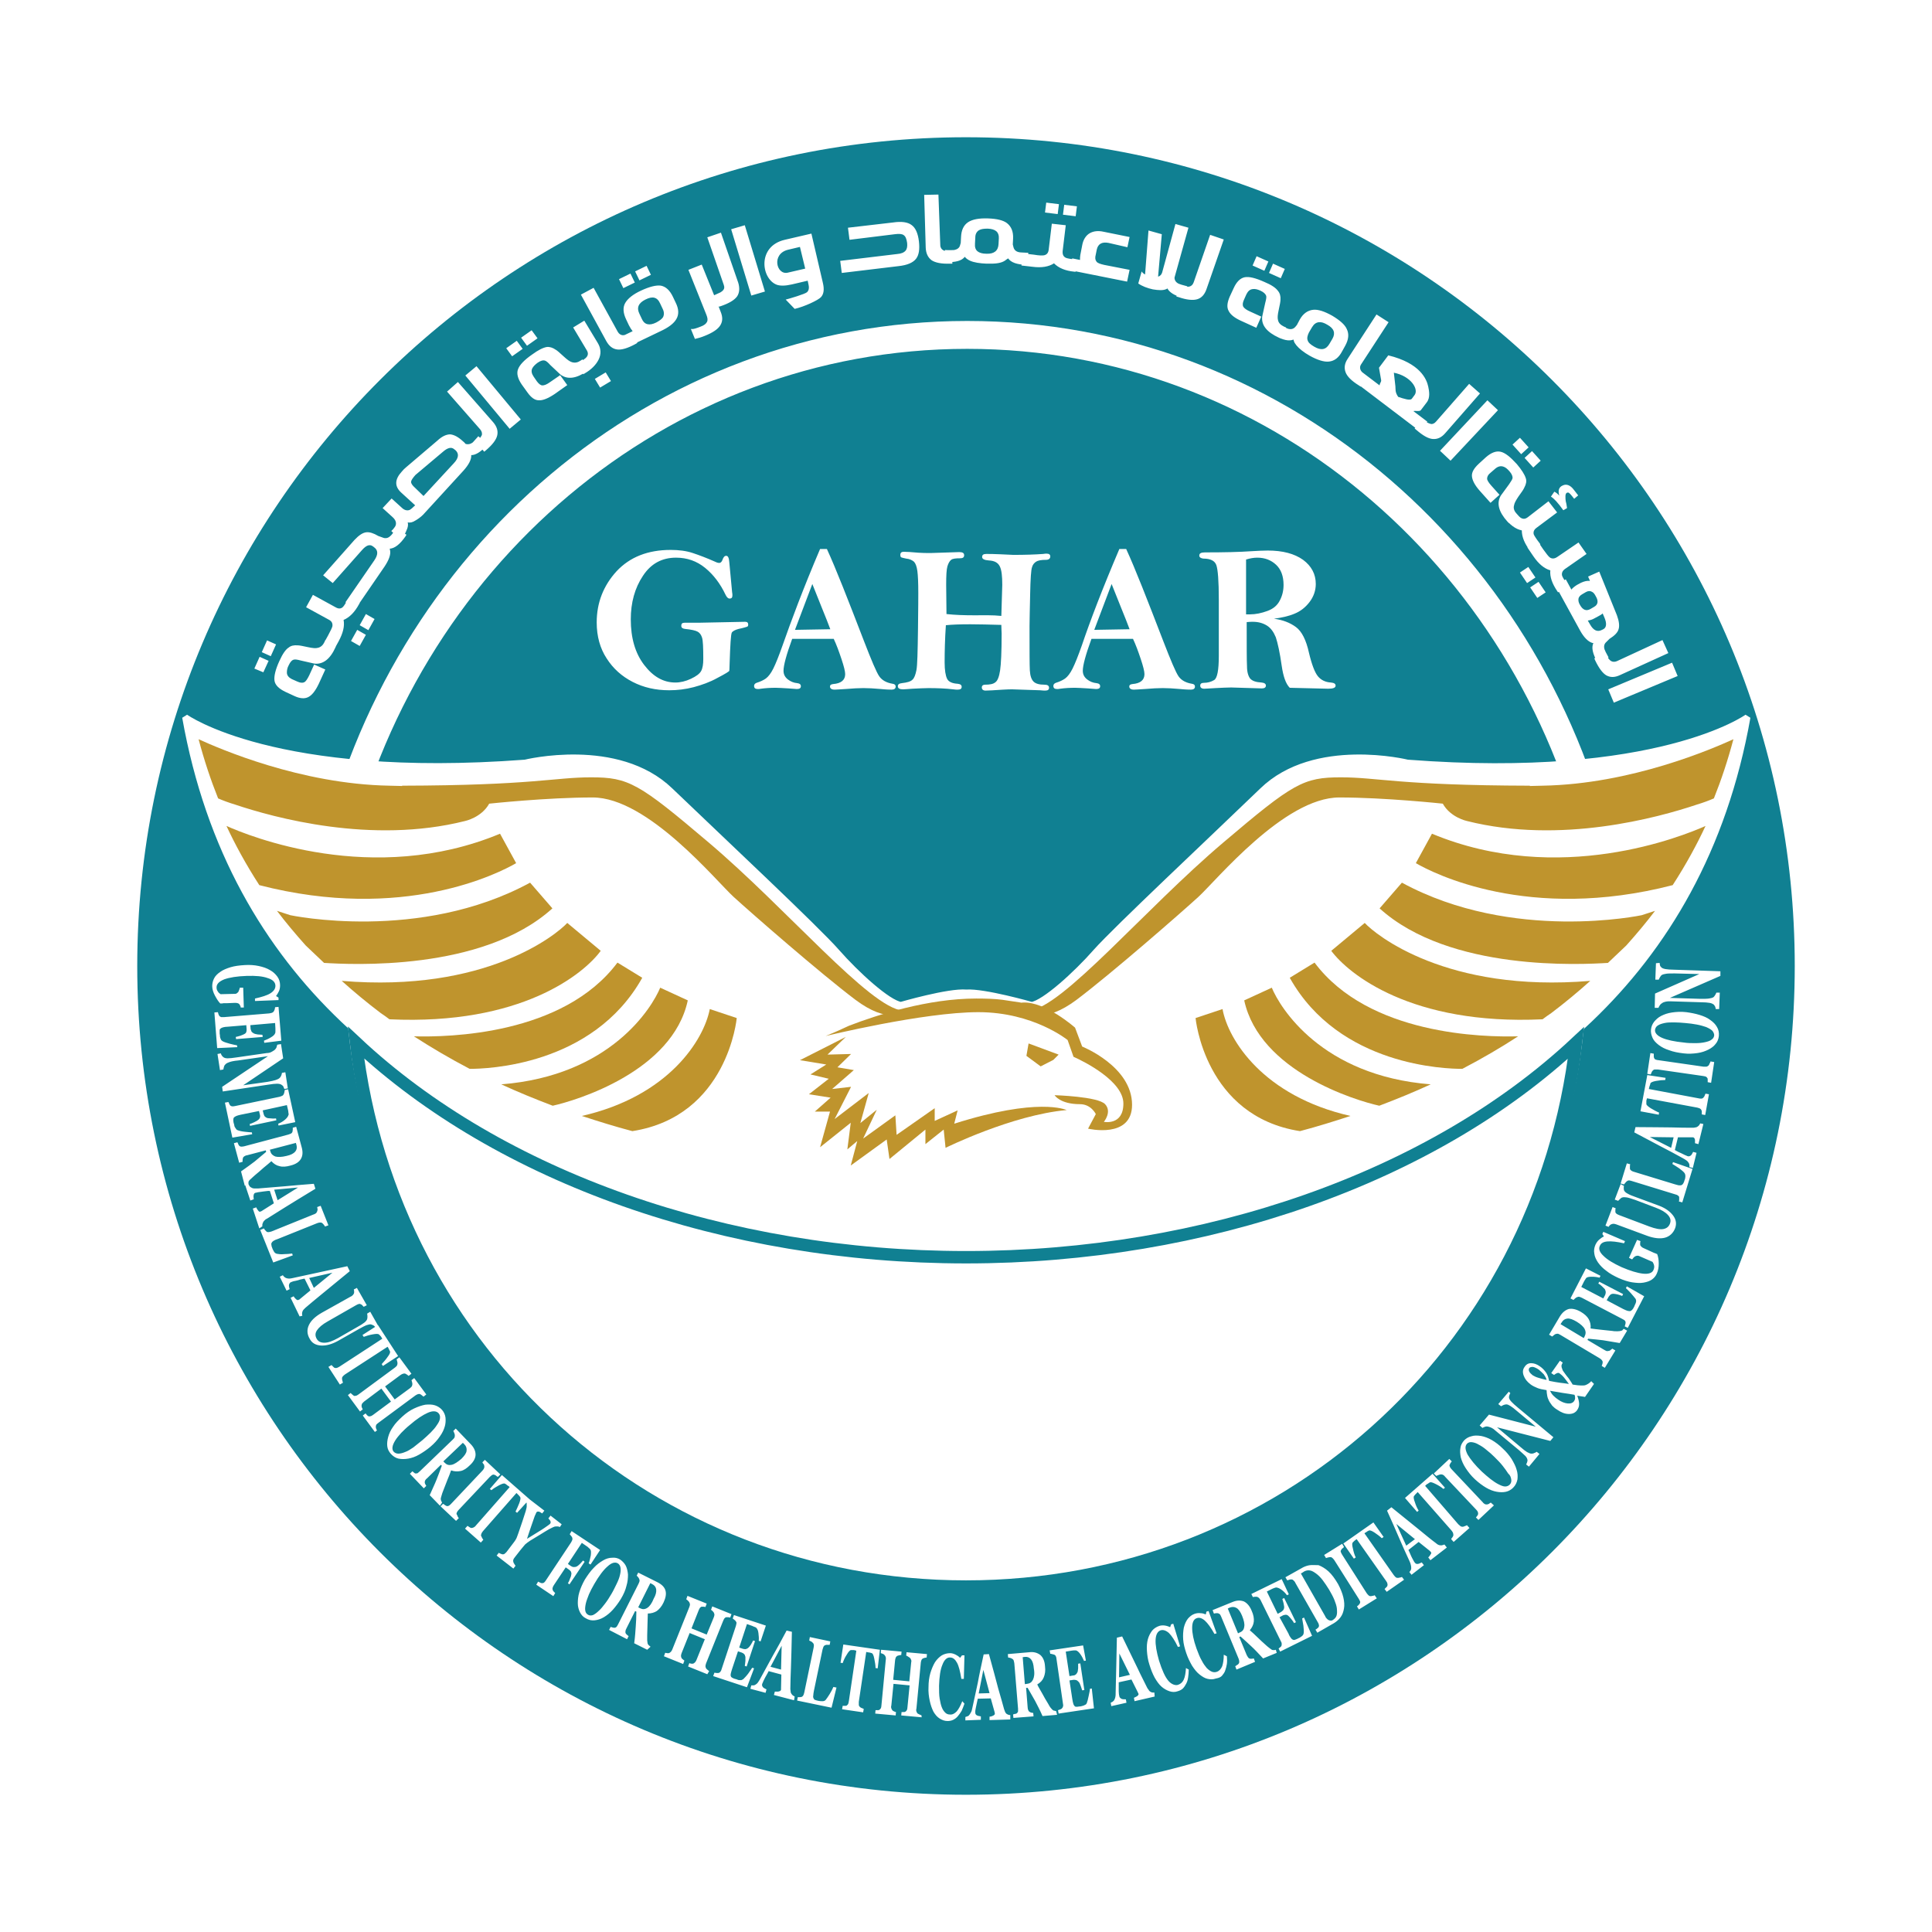 <?xml version="1.0" encoding="utf-8"?>
<!-- Generator: Adobe Illustrator 27.8.1, SVG Export Plug-In . SVG Version: 6.00 Build 0)  -->
<svg version="1.1" id="Layer_1" xmlns="http://www.w3.org/2000/svg" xmlns:xlink="http://www.w3.org/1999/xlink" x="0px" y="0px"
	 viewBox="0 0 623.6 623.6" style="enable-background:new 0 0 623.6 623.6;" xml:space="preserve">
<style type="text/css">
	.st0{clip-path:url(#SVGID_00000028315873650386400830000003154897912531957416_);}
	.st1{clip-path:url(#SVGID_00000005239625722628601330000009749223429848621985_);fill:#FFFFFF;}
	.st2{clip-path:url(#SVGID_00000005239625722628601330000009749223429848621985_);fill:#108092;}
	.st3{clip-path:url(#SVGID_00000028315873650386400830000003154897912531957416_);fill:none;stroke:#EECD17;stroke-width:0.25;}
	.st4{clip-path:url(#SVGID_00000049200431255299049200000004466660153297754788_);fill:#FFFFFF;}
	
		.st5{clip-path:url(#SVGID_00000049200431255299049200000004466660153297754788_);fill:none;stroke:#FFFFFF;stroke-width:2;stroke-linejoin:bevel;}
	.st6{filter:url(#Adobe_OpacityMaskFilter);}
	
		.st7{clip-path:url(#SVGID_00000049200431255299049200000004466660153297754788_);fill:url(#SVGID_00000109028243871199836380000002750491679544087439_);}
	
		.st8{clip-path:url(#SVGID_00000049200431255299049200000004466660153297754788_);mask:url(#SVGID_00000181777179776439452620000004229353914282922141_);}
	.st9{clip-path:url(#SVGID_00000042695578821585235140000010734646113378365076_);fill:#FFFFFF;}
	.st10{clip-path:url(#SVGID_00000042695578821585235140000010734646113378365076_);fill:none;stroke:#108092;stroke-width:4;}
	
		.st11{clip-path:url(#SVGID_00000049200431255299049200000004466660153297754788_);fill:none;stroke:#FFFFFF;stroke-width:9;stroke-linejoin:round;}
	.st12{clip-path:url(#SVGID_00000049200431255299049200000004466660153297754788_);fill:#BF942D;}
	.st13{clip-path:url(#SVGID_00000028315873650386400830000003154897912531957416_);fill:#BF942D;}
	.st14{clip-path:url(#SVGID_00000150802533201818670560000010972343889728276398_);fill:#BF942D;}
	.st15{clip-path:url(#SVGID_00000150802533201818670560000010972343889728276398_);fill:#FFFFFF;}
</style>
<g>
	<defs>
		<rect id="SVGID_1_" width="623.6" height="623.6"/>
	</defs>
	<clipPath id="SVGID_00000062179347564134845090000007962552270258174389_">
		<use xlink:href="#SVGID_1_"  style="overflow:visible;"/>
	</clipPath>
	<g style="clip-path:url(#SVGID_00000062179347564134845090000007962552270258174389_);">
		<defs>
			<rect id="SVGID_00000122695279909003325730000003188520535186070445_" width="623.6" height="623.6"/>
		</defs>
		<clipPath id="SVGID_00000015354255779338609640000002764591863017406347_">
			<use xlink:href="#SVGID_00000122695279909003325730000003188520535186070445_"  style="overflow:visible;"/>
		</clipPath>
		<path style="clip-path:url(#SVGID_00000015354255779338609640000002764591863017406347_);fill:#FFFFFF;" d="M112.4,312
			c9.1,112.1,94.9,200.1,199.4,200.1c104.5,0,190.3-87.9,199.4-200c-44.2,47.9-117,79.2-199.4,79.2C229.5,391.3,156.6,360,112.4,312
			"/>
		<path style="clip-path:url(#SVGID_00000015354255779338609640000002764591863017406347_);fill:#FFFFFF;" d="M112.4,334.7
			c9.1,102.5,94.9,182.9,199.4,182.9c104.5,0,190.3-80.3,199.4-182.8c-44.2,43.8-117,72.4-199.4,72.4
			C229.5,407.1,156.6,378.5,112.4,334.7"/>
		<path style="clip-path:url(#SVGID_00000015354255779338609640000002764591863017406347_);fill:#108092;" d="M504.6,265.1V147.2
			c0-21.9-17.8-39.7-39.7-39.7H158.7c-21.9,0-39.7,17.8-39.7,39.7v120.8c8.5,1.2,17.2,1.8,24.6,0.9c23.6-2.7,50.1-22.7,74.6,5.7
			c24.6,28.3,50.1,44.6,65.2,57.7c4.1,3.6,8.4,5.2,12.4,5.7h5.3c8.2-0.9,14.4-5.7,14.4-5.7s16.1,8.3,27.4-4.7
			c11.3-13,42.5-42.5,55.7-52c13.2-9.4,26.5-16,39.7-16C448.5,259.7,480.3,267.2,504.6,265.1"/>
		<path style="clip-path:url(#SVGID_00000015354255779338609640000002764591863017406347_);fill:#108092;" d="M512.2,311.8
			c0,110.7-89.7,200.4-200.4,200.4c-110.7,0-200.4-89.7-200.4-200.4s89.7-200.4,200.4-200.4C422.5,111.4,512.2,201.1,512.2,311.8
			 M579.3,311.8c0-147.7-119.7-267.5-267.5-267.5c-147.7,0-267.5,119.7-267.5,267.5s119.7,267.5,267.5,267.5
			C459.5,579.3,579.3,459.5,579.3,311.8"/>
	</g>
	
		<path style="clip-path:url(#SVGID_00000062179347564134845090000007962552270258174389_);fill:none;stroke:#EECD17;stroke-width:0.25;" d="
		M311.8,404.4"/>
	<g style="clip-path:url(#SVGID_00000062179347564134845090000007962552270258174389_);">
		<defs>
			<rect id="SVGID_00000052104015911200933470000006693214434195421094_" width="623.6" height="623.6"/>
		</defs>
		<clipPath id="SVGID_00000146467189519898928400000005907937825633745068_">
			<use xlink:href="#SVGID_00000052104015911200933470000006693214434195421094_"  style="overflow:visible;"/>
		</clipPath>
		<path style="clip-path:url(#SVGID_00000146467189519898928400000005907937825633745068_);fill:#FFFFFF;" d="M564,231.5
			c0,0-28.8,20.9-109.7,14.7c0,0-29.9-7.4-46.8,9c-17,16.4-47.1,44.6-53.7,52c-6.5,7.4-16.7,16.6-20.8,17.2c0,0-15.4-4.4-21.1-4
			c-5.7-0.5-21.1,4-21.1,4c-4.2-0.6-14.3-9.8-20.8-17.2c-6.5-7.4-36.7-35.7-53.7-52c-17-16.4-46.8-9-46.8-9
			c-80.9,6.1-109.7-14.7-109.7-14.7c30.3,171,243.4,162.4,252.2,161.9C320.6,393.9,533.7,402.6,564,231.5"/>
		
			<path style="clip-path:url(#SVGID_00000146467189519898928400000005907937825633745068_);fill:none;stroke:#FFFFFF;stroke-width:2;stroke-linejoin:bevel;" d="
			M564,231.5c0,0-28.8,20.9-109.7,14.7c0,0-29.9-7.4-46.8,9c-17,16.4-47.1,44.6-53.7,52c-6.5,7.4-16.7,16.6-20.8,17.2
			c0,0-15.4-4.4-21.1-4c-5.7-0.5-21.1,4-21.1,4c-4.2-0.6-14.3-9.8-20.8-17.2c-6.5-7.4-36.7-35.7-53.7-52c-17-16.4-46.8-9-46.8-9
			c-80.9,6.1-109.7-14.7-109.7-14.7c30.3,171,243.4,162.4,252.2,161.9C320.6,393.9,533.7,402.6,564,231.5z"/>
		<defs>
			<filter id="Adobe_OpacityMaskFilter" filterUnits="userSpaceOnUse" x="111.3" y="330.4" width="401" height="184.8">
				<feColorMatrix  type="matrix" values="1 0 0 0 0  0 1 0 0 0  0 0 1 0 0  0 0 0 1 0"/>
			</filter>
		</defs>
		
			<mask maskUnits="userSpaceOnUse" x="111.3" y="330.4" width="401" height="184.8" id="SVGID_00000121247761534680699190000011790747585787687048_">
			<g class="st6">
				
					<radialGradient id="SVGID_00000140729414202669263350000010696158507295719822_" cx="0" cy="623.622" r="1" gradientTransform="matrix(0 -199.505 -199.505 0 124727.336 422.762)" gradientUnits="userSpaceOnUse">
					<stop  offset="0" style="stop-color:#000000"/>
					<stop  offset="1" style="stop-color:#FFFFFF"/>
				</radialGradient>
				
					<rect style="clip-path:url(#SVGID_00000146467189519898928400000005907937825633745068_);fill:url(#SVGID_00000140729414202669263350000010696158507295719822_);" width="623.6" height="623.6"/>
			</g>
		</mask>
		
			<g style="clip-path:url(#SVGID_00000146467189519898928400000005907937825633745068_);mask:url(#SVGID_00000121247761534680699190000011790747585787687048_);">
			<g>
				<defs>
					<rect id="SVGID_00000063594508866088642450000006847911803797678487_" x="111.3" y="330.4" width="401" height="184.8"/>
				</defs>
				<clipPath id="SVGID_00000129203277100252950440000007835280714144518528_">
					<use xlink:href="#SVGID_00000063594508866088642450000006847911803797678487_"  style="overflow:visible;"/>
				</clipPath>
				<path style="clip-path:url(#SVGID_00000129203277100252950440000007835280714144518528_);fill:#FFFFFF;" d="M114.9,336.5
					c11.6,100.5,95.3,175.6,196.9,175.6c101.6,0,185.3-75.1,196.9-175.5c-46.4,43.4-119.5,69.2-196.9,69.2
					C234.4,405.8,161.3,380,114.9,336.5"/>
				
					<path style="clip-path:url(#SVGID_00000129203277100252950440000007835280714144518528_);fill:none;stroke:#108092;stroke-width:4;" d="
					M114.9,336.5c11.6,100.5,95.3,175.6,196.9,175.6c101.6,0,185.3-75.1,196.9-175.5c-46.4,43.4-119.5,69.2-196.9,69.2
					C234.4,405.8,161.3,380,114.9,336.5z"/>
			</g>
		</g>
		<path style="clip-path:url(#SVGID_00000146467189519898928400000005907937825633745068_);fill:#FFFFFF;" d="M234.4,179.4
			c-0.5,0-0.9,0.4-1.2,1.3c-0.2,0.6-0.6,1-1,1c-0.4,0-0.8-0.1-1.4-0.4c-2.7-1.2-5.1-2.1-7.2-2.8c-2.1-0.7-4.5-1-7.1-1
			c-7.4,0-13.2,2.3-17.5,6.9c-4.2,4.6-6.4,10.1-6.4,16.5c0,4.5,1.1,8.4,3.2,11.6c2.1,3.3,4.9,5.8,8.4,7.6c3.5,1.8,7.4,2.7,11.8,2.7
			c2.6,0,5.2-0.3,7.9-1c2.6-0.7,5.2-1.6,7.7-3c2.5-1.3,3.8-2.1,3.8-2.3c0-0.2,0.1-0.9,0.1-2.3c0.2-6.1,0.4-9.4,0.7-10
			c0.3-0.5,1.1-0.9,2.2-1.2c1.5-0.3,2.4-0.6,2.7-0.7c0.3-0.1,0.4-0.3,0.4-0.7c0-0.6-0.3-0.9-1-0.9l-14.8,0.3H221
			c-0.8,0-1.1,0.3-1.1,1c0,0.6,0.4,0.9,1.2,1c2,0.2,3.4,0.5,4.1,0.9c0.7,0.4,1.1,1,1.4,1.9c0.3,0.9,0.4,3.2,0.4,6.9
			c0,1.7-0.2,3-0.7,3.9c-0.5,0.9-1.6,1.7-3.3,2.5c-1.7,0.8-3.4,1.2-5,1.2c-3.9,0-7.2-1.9-10.1-5.7c-2.9-3.8-4.3-8.7-4.3-14.7
			c0-5.4,1.3-10.1,3.9-14c2.6-4,6.2-5.9,10.7-5.9c3.6,0,6.7,1.1,9.4,3.3c2.7,2.2,4.9,5.1,6.6,8.7c0.4,0.8,0.8,1.2,1.3,1.2
			c0.6,0,0.9-0.3,0.9-1c0-0.3,0-0.6-0.1-1.1l-0.9-9.6C235.3,180.1,235,179.4,234.4,179.4 M252.6,208.3c-1.2,3.4-2.2,5.9-3,7.5
			c-0.8,1.6-1.6,2.6-2.4,3.2c-0.7,0.5-1.7,1-3,1.4c-0.5,0.2-0.8,0.5-0.8,1c0,0.7,0.4,1,1.2,1c0.3,0,0.6,0,1-0.1
			c1.5-0.2,3.1-0.3,4.8-0.3c0.9,0,2.2,0.1,4.1,0.2c1.5,0.1,2.4,0.2,2.7,0.2c0.9,0,1.3-0.3,1.3-0.9s-0.4-0.9-1.2-1
			c-1.1-0.1-2.1-0.5-3-1.2c-0.9-0.7-1.4-1.6-1.4-2.8c0-1.7,0.9-5.1,2.8-10.3c2.4,0,5.8,0,10.1,0c0.8,0,1.9,0,3.3,0
			c0.9,1.9,1.7,4.1,2.5,6.5c0.8,2.4,1.2,4,1.2,4.9c0,1.9-1.3,3-3.9,3.2c-0.7,0.1-1,0.3-1,0.8c0,0.6,0.5,1,1.5,1
			c0.6,0,1.7-0.1,3.5-0.2c2.4-0.2,4.3-0.3,5.8-0.3c1.5,0,3.4,0.1,5.6,0.3c1.9,0.2,3.1,0.2,3.5,0.2c0.8,0,1.3-0.3,1.3-1
			c0-0.5-0.3-0.8-1-0.9c-1.9-0.3-3.4-1.1-4.3-2.4c-0.9-1.3-2.5-5.1-4.9-11.3c-5.2-13.5-9.1-23.5-12-29.8h-2.2
			C259.2,190.1,255.3,200.6,252.6,208.3 M265.2,196c1.2,3,2.2,5.4,2.8,7.1l-11.4,0.2l5.6-14.8C262.9,190.3,263.9,192.8,265.2,196
			 M314.3,198.6c-3.1,0-6.1-0.1-8.8-0.4l-0.1-9.4c0-3,0.1-5,0.4-6c0.3-1,0.7-1.7,1.2-2.1s1.5-0.5,2.9-0.5c0.9,0,1.3-0.3,1.3-1
			c0-0.7-0.5-1-1.6-1l-9.1,0.3c-1.5,0-2.9,0-4.1-0.1c-2.2-0.2-3.7-0.3-4.7-0.3c-0.7,0-1.1,0.3-1.1,1c0,0.4,0.1,0.7,0.3,0.8
			c0.2,0.1,0.7,0.2,1.6,0.4c1.1,0.1,1.9,0.5,2.5,1c0.5,0.5,0.9,1.5,1.1,3c0.2,1.5,0.3,3.8,0.3,7.1c0,0.7,0,4.6-0.1,11.8
			c-0.1,7.2-0.2,11.6-0.5,13.1c-0.3,1.5-0.7,2.6-1.3,3.1c-0.6,0.6-1.7,0.9-3.4,1.1c-0.9,0.1-1.3,0.4-1.3,1c0,0.7,0.6,1,1.7,1
			c0.5,0,1.4-0.1,3-0.2c2.2-0.1,3.9-0.2,5.2-0.2c2.8,0,5.5,0.1,8,0.4c0.6,0.1,1.1,0.1,1.4,0.1c0.9,0,1.3-0.3,1.3-0.9
			c0-0.6-0.4-0.9-1.3-1c-1.7-0.1-2.9-0.6-3.4-1.6c-0.5-1-0.8-2.8-0.8-5.3c0-3.6,0.1-7.6,0.4-12c1.9-0.2,4.5-0.3,7.9-0.3
			c2.9,0,6.2,0.1,10,0.2c0,1.2,0.1,2.2,0.1,2.8c0,5.9-0.2,9.9-0.5,11.9c-0.3,2-0.8,3.3-1.5,3.8c-0.7,0.6-1.8,0.8-3.4,0.8
			c-0.6,0-1,0.3-1,0.9c0,0.6,0.4,1,1.2,1c0.9,0,2.7-0.1,5.6-0.3c1.5-0.1,2.5-0.1,3.1-0.1l8.9,0.3c0.9,0.1,1.4,0.1,1.7,0.1
			c0.8,0,1.2-0.3,1.2-0.9c0-0.7-0.5-1-1.5-1c-1.6,0-2.8-0.3-3.5-1c-0.7-0.7-1.1-1.9-1.2-3.6c-0.1-1.7-0.1-6.5-0.1-14.3
			c0-1.9,0.1-5.3,0.2-10.3c0.1-5,0.3-7.9,0.6-8.7c0.2-0.8,0.7-1.4,1.3-1.8c0.6-0.4,1.7-0.6,3.2-0.6c0.9,0,1.4-0.4,1.4-1.1
			c0-0.6-0.4-0.9-1.2-0.9c-0.2,0-0.6,0-1.1,0.1c-2.7,0.2-5.9,0.3-9.6,0.3c-0.3,0-1.7-0.1-4.3-0.2c-2-0.1-3.5-0.1-4.5-0.1
			c-0.9,0-1.3,0.3-1.3,1c0,0.6,0.7,1,2.2,1.1c1.8,0.1,2.9,0.7,3.5,1.9c0.6,1.2,0.8,3.2,0.8,6l-0.3,10
			C320.4,198.5,317.4,198.6,314.3,198.6 M349.2,208.3c-1.2,3.4-2.2,5.9-3,7.5c-0.8,1.6-1.6,2.6-2.4,3.2c-0.7,0.5-1.7,1-3,1.4
			c-0.5,0.2-0.8,0.5-0.8,1c0,0.7,0.4,1,1.2,1c0.3,0,0.6,0,1-0.1c1.5-0.2,3.1-0.3,4.8-0.3c0.9,0,2.2,0.1,4.1,0.2
			c1.5,0.1,2.4,0.2,2.7,0.2c0.9,0,1.3-0.3,1.3-0.9s-0.4-0.9-1.2-1c-1.1-0.1-2.1-0.5-3-1.2c-0.9-0.7-1.4-1.6-1.4-2.8
			c0-1.7,0.9-5.1,2.8-10.3c2.4,0,5.8,0,10.1,0c0.8,0,1.9,0,3.3,0c0.9,1.9,1.7,4.1,2.5,6.5c0.8,2.4,1.2,4,1.2,4.9
			c0,1.9-1.3,3-3.9,3.2c-0.7,0.1-1,0.3-1,0.8c0,0.6,0.5,1,1.5,1c0.6,0,1.7-0.1,3.5-0.2c2.4-0.2,4.3-0.3,5.8-0.3
			c1.5,0,3.4,0.1,5.6,0.3c1.9,0.2,3.1,0.2,3.5,0.2c0.8,0,1.3-0.3,1.3-1c0-0.5-0.3-0.8-1-0.9c-1.9-0.3-3.4-1.1-4.3-2.4
			c-0.9-1.3-2.5-5.1-4.9-11.3c-5.2-13.5-9.1-23.5-12-29.8h-2.2C355.8,190.1,351.8,200.6,349.2,208.3 M361.8,196
			c1.2,3,2.2,5.4,2.8,7.1l-11.4,0.2l5.6-14.8C359.5,190.3,360.5,192.8,361.8,196 M417.8,198.1c2-0.8,3.6-2.1,4.9-3.8
			c1.3-1.7,2-3.7,2-5.8c0-3.2-1.4-5.8-4.1-7.8c-2.8-2-6.6-3-11.4-3c-1.5,0-3.2,0.1-5,0.2c-4.2,0.3-9.3,0.4-15.3,0.4
			c-1.2,0-1.8,0.3-1.8,1c0,0.6,0.5,0.9,1.3,1c2.3,0,3.7,0.7,4.2,2.1c0.5,1.4,0.8,5.1,0.8,11.2l0,11.9l0,6.2c0,4.6-0.5,7.2-1.5,7.8
			c-1,0.6-2.1,0.9-3.3,0.9c-0.8,0-1.2,0.3-1.2,0.9c0,0.6,0.4,1,1.3,1c0.5,0,1.7-0.1,3.6-0.2c2.1-0.1,3.8-0.2,5.1-0.2l9.9,0.3
			c0.8,0,1.3-0.3,1.3-0.9c0-0.6-0.5-0.9-1.4-1c-1.8-0.1-3-0.5-3.7-1.3c-0.6-0.8-1-2.1-1-3.9c-0.1-1.8-0.1-6.6-0.1-14.3
			c0.9-0.1,1.5-0.1,2-0.1c1.7,0,3.2,0.4,4.5,1.2c1.3,0.8,2.2,2.1,2.9,3.8c0.6,1.8,1.3,4.9,1.9,9.2c0.5,3.4,1.3,5.8,2.6,7.1l12.4,0.3
			c1.6,0,2.4-0.3,2.4-1c0-0.6-0.5-0.9-1.5-1c-1.8-0.1-3.2-0.8-4.2-2c-1-1.2-2-3.8-2.9-7.6c-0.9-4.1-2.3-6.9-4.2-8.3
			c-1.9-1.4-4.2-2.3-7.1-2.7C413.6,199.4,415.9,198.9,417.8,198.1 M402.2,180.6c1.3-0.4,2.5-0.6,3.6-0.6c2.5,0,4.5,0.8,6.1,2.3
			c1.6,1.5,2.4,3.7,2.4,6.5c0,1.8-0.4,3.5-1.2,5c-0.8,1.6-2.1,2.7-4,3.4c-1.9,0.7-3.8,1.1-5.6,1.1c-0.3,0-0.7,0-1.3,0V180.6z"/>
		
			<path style="clip-path:url(#SVGID_00000146467189519898928400000005907937825633745068_);fill:none;stroke:#FFFFFF;stroke-width:9;stroke-linejoin:round;" d="
			M516.1,274.7C493.3,179,410.7,108.1,312.2,108.1c-99.6,0-183,72.5-204.6,169.9"/>
		<path style="clip-path:url(#SVGID_00000146467189519898928400000005907937825633745068_);fill:#BF942D;" d="M308,362.7l1.1-4.3
			l-7.4,3.4v-4.1l-12.3,8.6l-0.4-6.3l-10.4,7.5l4.4-9.3l-5.3,4.3l2.7-9.7l-11,8.4l5.3-10.4l-6.1,0.7l7-6.1l-5.3-0.9l4.4-4.3
			l-7.6,0.2l5.9-5.7l-14.8,7.5l8.5,1.4l-5.1,3.2l5.9,1.4l-6.4,5l7,1.1l-5.1,4.5h4.9l-3.2,11.5l9.9-7.9l-1.1,8.6l3.2-2.7l-2.1,7.9
			l11.6-8.4l0.9,6.3l11.6-9.5v4.7l5.9-4.7l0.6,5.9c0,0,21.4-10.6,39.1-12.2C344,358.2,335.1,354.1,308,362.7"/>
	</g>
	<polygon style="clip-path:url(#SVGID_00000062179347564134845090000007962552270258174389_);fill:#BF942D;" points="341.7,340.4 
		332,336.8 331.3,340.8 335.9,344.2 340,342.1 	"/>
	<g style="clip-path:url(#SVGID_00000062179347564134845090000007962552270258174389_);">
		<defs>
			<rect id="SVGID_00000154386296114756615820000017802551269903198608_" width="623.6" height="623.6"/>
		</defs>
		<clipPath id="SVGID_00000057137867021131702320000004615155807034325391_">
			<use xlink:href="#SVGID_00000154386296114756615820000017802551269903198608_"  style="overflow:visible;"/>
		</clipPath>
		<path style="clip-path:url(#SVGID_00000057137867021131702320000004615155807034325391_);fill:#BF942D;" d="M329.6,323.9
			c-0.3-0.1-0.5-0.1-0.8-0.2"/>
		<path style="clip-path:url(#SVGID_00000057137867021131702320000004615155807034325391_);fill:#BF942D;" d="M270.5,332.7
			c-2.5,1.1-4,1.7-4,1.7s31.5-7.7,49.3-7.7c17.8,0,28.8,9,28.8,9l1.9,5.4c3.6,1.6,16.1,7.9,16.1,15.1s-6.3,5.9-6.3,5.9
			s2.7-3.2,0.4-5.7c-2.3-2.5-16.3-2.9-16.3-2.9s1.7,2.9,8.2,2.9c3.6,0,5.1,3.2,5.1,3.2l-2.5,4.7c0,0,14.2,3.4,14.2-7.7
			c0-12.4-16.1-18.8-16.1-18.8l-2.3-6.1c0,0-9.6-8.5-16.8-8.1c-0.3,0-1,0.1-0.7,0l-6-0.9c-2.2-0.3-5.3-0.4-8.4-0.4
			c-15.5,0-31.8,5.2-41.1,8.8"/>
		<path style="clip-path:url(#SVGID_00000057137867021131702320000004615155807034325391_);fill:#BF942D;" d="M207.3,315.6l-8-4.9
			c-17.5,23.4-54.5,24.1-65.7,23.8c5.6,3.6,11.5,7.1,18,10.5h0C156.7,345,191.3,344.2,207.3,315.6"/>
		<path style="clip-path:url(#SVGID_00000057137867021131702320000004615155807034325391_);fill:#BF942D;" d="M178.3,293.2l-7.2-8.3
			c-35.7,19.4-77.4,10.5-77.4,10.5l-4.3-1.4c2.8,3.7,5.9,7.4,9.3,11.2l0,0c2,1.9,4,3.8,5.9,5.6C112.9,311.3,155.7,313.7,178.3,293.2
			"/>
		<path style="clip-path:url(#SVGID_00000057137867021131702320000004615155807034325391_);fill:#BF942D;" d="M222,322.9l-8.9-4.1
			c-2.6,6.3-15.9,28.4-51.3,31.2c5.2,2.4,10.8,4.7,16.6,6.9C186.1,355.2,217.1,345.8,222,322.9"/>
		<path style="clip-path:url(#SVGID_00000057137867021131702320000004615155807034325391_);fill:#BF942D;" d="M187.8,360.2
			c5.2,1.7,10.6,3.4,16.3,4.9c30.8-4.8,33.7-36.5,33.7-36.5l-8.7-2.9C227.2,335.6,215.9,353.8,187.8,360.2"/>
		<path style="clip-path:url(#SVGID_00000057137867021131702320000004615155807034325391_);fill:#BF942D;" d="M166.6,278.6
			C166.6,278.6,166.7,278.6,166.6,278.6l-5.2-9.5c0,0,0,0,0,0c0,0,0,0,0,0c-41.1,17.1-81.1,0.7-88.3-2.5c2.7,5.8,6.2,12.3,10.6,19.1
			C130.2,297.7,161.1,281.8,166.6,278.6"/>
		<path style="clip-path:url(#SVGID_00000057137867021131702320000004615155807034325391_);fill:#BF942D;" d="M193.9,306.9l-10.8-9
			c-3.4,3.7-26.3,22.6-72.8,18.7c3.9,3.5,8.1,7,12.6,10.4c0.9,0.6,1.9,1.3,2.8,2C168.2,331,188.5,314.3,193.9,306.9"/>
		<path style="clip-path:url(#SVGID_00000057137867021131702320000004615155807034325391_);fill:#BF942D;" d="M291.4,326.2
			c-10.8-1-37.3-32.8-62.7-54.3c-22.5-19.1-25.8-21-37.9-21c-11.9,0-18.7,2.6-61,2.7c0,0,0,0,0,0.1l-4.1-0.1
			c-28.7-0.5-55-12-61.6-15h0c1.8,6.8,3.9,13.1,6.3,19.1c1.6,0.7,3.5,1.4,5.5,2c12.5,4.2,44,12.9,74.2,5.3c0,0,5.3-1.1,7.8-5.6
			c0,0,18.6-2,33.4-2c17.8,0,39.8,26.9,45.5,32.1c5.7,5.2,27.9,24.6,39.3,33.2c5.2,3.9,9.1,5,11.8,5"/>
		<path style="clip-path:url(#SVGID_00000057137867021131702320000004615155807034325391_);fill:#BF942D;" d="M416.3,315.6l8-4.9
			c17.5,23.4,54.5,24.1,65.7,23.8c-5.5,3.6-11.5,7.1-18,10.5h0C466.9,345,432.3,344.2,416.3,315.6"/>
		<path style="clip-path:url(#SVGID_00000057137867021131702320000004615155807034325391_);fill:#BF942D;" d="M445.3,293.2l7.2-8.3
			c35.7,19.4,77.4,10.5,77.4,10.5l4.3-1.4c-2.8,3.7-5.9,7.4-9.3,11.2l0,0c-2,1.9-4,3.8-5.9,5.6C510.7,311.3,467.9,313.7,445.3,293.2
			"/>
		<path style="clip-path:url(#SVGID_00000057137867021131702320000004615155807034325391_);fill:#BF942D;" d="M401.6,322.9l8.9-4.1
			c2.6,6.3,15.9,28.4,51.3,31.2c-5.2,2.4-10.8,4.7-16.6,6.9C437.5,355.2,406.6,345.8,401.6,322.9"/>
		<path style="clip-path:url(#SVGID_00000057137867021131702320000004615155807034325391_);fill:#BF942D;" d="M435.9,360.2
			c-5.2,1.7-10.6,3.4-16.3,4.9c-30.8-4.8-33.7-36.5-33.7-36.5l8.7-2.9C396.4,335.6,407.7,353.8,435.9,360.2"/>
		<path style="clip-path:url(#SVGID_00000057137867021131702320000004615155807034325391_);fill:#BF942D;" d="M457,278.6
			C457,278.6,457,278.6,457,278.6l5.2-9.5c0,0,0,0,0,0c0,0,0,0,0,0c41.1,17.1,81.1,0.7,88.3-2.5c-2.7,5.8-6.2,12.3-10.6,19.1
			C493.4,297.7,462.5,281.8,457,278.6"/>
		<path style="clip-path:url(#SVGID_00000057137867021131702320000004615155807034325391_);fill:#BF942D;" d="M429.7,306.9l10.8-9
			c3.4,3.7,26.3,22.6,72.8,18.7c-3.9,3.5-8.1,7-12.6,10.4c-0.9,0.6-1.9,1.3-2.8,2C455.5,331,435.2,314.3,429.7,306.9"/>
		<path style="clip-path:url(#SVGID_00000057137867021131702320000004615155807034325391_);fill:#BF942D;" d="M332.2,326.2
			c10.8-1,37.3-32.8,62.7-54.3c22.5-19.1,25.8-21,37.9-21c11.9,0,18.7,2.6,61,2.7c0,0,0,0,0,0.1l4.1-0.1c28.7-0.5,55-12,61.6-15h0
			c-1.8,6.8-3.9,13.1-6.3,19.1c-1.6,0.7-3.5,1.4-5.5,2c-12.5,4.2-44,12.9-74.2,5.3c0,0-5.3-1.1-7.8-5.6c0,0-18.6-2-33.4-2
			c-17.8,0-39.8,26.9-45.5,32.1c-5.7,5.2-27.9,24.6-39.3,33.2c-5.2,3.9-9.1,5-11.8,5"/>
		<path style="clip-path:url(#SVGID_00000057137867021131702320000004615155807034325391_);fill:#FFFFFF;" d="M534.5,310.9l-0.2,5.3
			l1.1,0c0.1-0.2,0.2-0.5,0.4-0.8c0.2-0.3,0.4-0.6,0.6-0.7c0.3-0.2,0.8-0.3,1.4-0.4c0.6-0.1,1.5-0.1,2.8-0.1l7.9,0.2l-14.3,6.3
			l-0.1,4.6l1.2,0c0.1-0.3,0.3-0.6,0.5-0.9c0.2-0.3,0.5-0.5,0.8-0.7c0.3-0.2,0.7-0.3,1.1-0.4c0.4-0.1,0.9-0.1,1.4-0.1l9.8,0.3
			c1.3,0,2.3,0.1,2.9,0.2c0.6,0.1,1,0.3,1.3,0.5c0.2,0.2,0.4,0.5,0.5,0.7c0.1,0.3,0.2,0.6,0.2,0.8l1.1,0l0.2-5.3l-1.1,0
			c-0.1,0.2-0.2,0.5-0.4,0.8s-0.4,0.6-0.6,0.7c-0.3,0.2-0.8,0.3-1.4,0.4c-0.6,0.1-1.6,0.1-2.8,0.1l-9.8-0.3l16.3-7.1l0-1.5
			l-14.9-0.5c-1.2,0-2.2-0.1-2.8-0.2c-0.6-0.1-1.1-0.3-1.3-0.5c-0.3-0.3-0.5-0.5-0.5-0.8c-0.1-0.3-0.1-0.5-0.1-0.7L534.5,310.9z
			 M552.7,332.7c0.4,0.5,0.6,1,0.6,1.5c-0.1,0.6-0.3,1-0.9,1.4c-0.5,0.4-1.2,0.6-2.1,0.8c-0.9,0.2-1.9,0.3-3.1,0.3
			c-1.2,0-2.4,0-3.7-0.2c-3-0.3-5.4-0.8-7-1.5c-1.6-0.7-2.4-1.6-2.3-2.6c0.1-0.6,0.4-1.1,0.9-1.4c0.6-0.4,1.3-0.6,2.2-0.8
			c0.9-0.2,1.9-0.2,3.1-0.2c1.1,0,2.3,0.1,3.5,0.2c1.4,0.1,2.7,0.3,3.8,0.5c1.1,0.2,2.1,0.5,3,0.8
			C551.6,331.9,552.3,332.3,552.7,332.7 M533.9,329.8c-0.6,0.8-0.9,1.6-1,2.5c-0.1,0.9,0.1,1.8,0.5,2.7c0.4,0.9,1.1,1.6,2,2.3
			c0.9,0.7,2.1,1.3,3.4,1.7c1.3,0.5,2.9,0.8,4.6,1c1.6,0.2,3.1,0.1,4.5-0.1c1.4-0.2,2.5-0.6,3.5-1.1c1-0.5,1.8-1.1,2.4-1.9
			c0.6-0.7,0.9-1.6,1-2.5c0.1-1.1-0.1-2.1-0.6-2.9c-0.5-0.9-1.2-1.6-2.2-2.3c-0.9-0.7-2.1-1.2-3.4-1.6c-1.3-0.4-2.8-0.7-4.3-0.9
			c-1.7-0.2-3.2-0.1-4.6,0.1c-1.4,0.2-2.5,0.6-3.5,1.1C535.2,328.4,534.5,329.1,533.9,329.8 M552.1,342.6c0,0.2-0.1,0.4-0.3,0.7
			c-0.1,0.3-0.2,0.5-0.3,0.6c-0.2,0.2-0.4,0.3-0.7,0.4c-0.3,0-0.6,0-0.9,0l-14.6-2.1c-0.3,0-0.6-0.1-0.9-0.2
			c-0.3-0.1-0.4-0.3-0.5-0.5c-0.1-0.2-0.1-0.4-0.1-0.7c0-0.3,0-0.5,0-0.7l-1.1-0.2l-1,6.7l1.1,0.2c0.1-0.2,0.2-0.4,0.3-0.7
			c0.1-0.3,0.3-0.4,0.4-0.6c0.2-0.2,0.4-0.3,0.7-0.3c0.3,0,0.6,0,0.9,0l14.6,2.1c0.4,0.1,0.7,0.1,0.9,0.2c0.2,0.1,0.4,0.3,0.5,0.5
			c0.1,0.1,0.1,0.3,0.1,0.6s0,0.5,0,0.7l1.1,0.2l1-6.7L552.1,342.6z M531.7,347l-2.2,11.7l5.9,1.1l0.1-0.7c-0.8-0.3-1.7-0.8-2.7-1.4
			c-0.9-0.6-1.4-1-1.4-1.4c0-0.2,0-0.4,0-0.7c0-0.3,0-0.5,0.1-0.7l0.1-0.4l16.2,3c0.4,0.1,0.7,0.2,0.9,0.3c0.2,0.1,0.4,0.3,0.5,0.6
			c0.1,0.1,0.1,0.3,0.1,0.6c0,0.3,0,0.5,0,0.7l1.1,0.2l1.2-6.7l-1.1-0.2c-0.1,0.2-0.2,0.4-0.3,0.7c-0.1,0.3-0.3,0.4-0.4,0.6
			c-0.2,0.2-0.4,0.3-0.7,0.3c-0.3,0-0.6,0-0.9-0.1l-16-3l0.1-0.4c0-0.2,0.1-0.4,0.2-0.7c0.1-0.3,0.2-0.5,0.2-0.7
			c0.1-0.3,0.7-0.6,1.8-0.8c1.1-0.2,2.1-0.3,3-0.3l0.1-0.7L531.7,347z M539.4,370.5l-6.9-3.5l7.7,0.1L539.4,370.5z M548.8,362.6
			c-0.1,0.2-0.2,0.3-0.3,0.5c-0.1,0.2-0.3,0.3-0.5,0.5c-0.3,0.2-0.5,0.3-0.8,0.3c-0.3,0.1-0.5,0.1-0.8,0.1c-1.9,0-4.2,0-7-0.1
			c-2.8,0-6.6-0.1-11.5-0.1l-0.4,1.7c3,1.6,5.8,3.1,8.3,4.4c2.5,1.3,5,2.6,7.5,4c0.4,0.2,0.8,0.5,1.1,0.7c0.3,0.2,0.5,0.5,0.7,0.8
			c0.1,0.2,0.2,0.4,0.2,0.6c0,0.3,0,0.5,0,0.7l1.1,0.3l1.2-4.9l-1.1-0.3c-0.3,0.6-0.5,1-0.8,1.2c-0.3,0.2-0.6,0.3-0.9,0.2
			c-0.1,0-0.3-0.1-0.5-0.2c-0.2-0.1-0.6-0.2-1.1-0.5c-0.4-0.2-0.8-0.4-1.3-0.6s-0.9-0.5-1.3-0.7l1-4.1l4.4,0c0.2,0,0.3,0,0.4,0
			c0.1,0,0.2,0,0.3,0.1c0.2,0.1,0.3,0.3,0.4,0.7c0,0.4,0,0.8,0,1.1l1.1,0.3l1.6-6.5L548.8,362.6z M539.8,375.7
			c0.7,0.4,1.4,0.9,2.2,1.4c0.8,0.6,1.4,1.1,1.7,1.5c0.2,0.3,0.3,0.6,0.3,1.1c0,0.4-0.1,0.9-0.3,1.3c-0.1,0.5-0.3,0.8-0.4,1
			c-0.1,0.2-0.3,0.4-0.5,0.5c-0.2,0.1-0.5,0.1-0.9,0.1c-0.4-0.1-0.9-0.2-1.5-0.4l-13.1-4c-0.3-0.1-0.6-0.2-0.8-0.4
			c-0.2-0.1-0.4-0.4-0.4-0.6c0-0.2,0-0.4,0-0.7c0-0.3,0-0.5,0.1-0.7l-1.1-0.3l-2,6.5l1.1,0.3c0.1-0.1,0.2-0.3,0.4-0.5
			c0.2-0.2,0.3-0.4,0.5-0.5c0.2-0.2,0.5-0.3,0.7-0.3c0.2,0,0.5,0.1,0.9,0.2l14,4.3c0.4,0.1,0.7,0.2,0.9,0.4c0.2,0.1,0.4,0.3,0.4,0.6
			c0,0.1,0,0.3,0,0.6c0,0.3,0,0.5-0.1,0.7l1.1,0.3l3.3-10.8l-6.3-2.2L539.8,375.7z M523.1,382.2l-1.9,5l1.1,0.4
			c0.1-0.1,0.3-0.3,0.6-0.6c0.3-0.3,0.6-0.5,0.8-0.5c0.3-0.1,0.8-0.1,1.4,0c0.6,0.1,1.5,0.4,2.7,0.8l6.6,2.5c1.9,0.7,3.2,1.5,4,2.4
			c0.8,0.9,1,1.8,0.6,2.8c-0.4,1-1.1,1.5-2.1,1.7c-1.1,0.2-2.6-0.1-4.5-0.8l-9.8-3.7c-0.3-0.1-0.6-0.3-0.8-0.4
			c-0.2-0.2-0.4-0.4-0.4-0.6c0-0.2,0-0.4,0-0.6c0-0.2,0-0.4,0.1-0.6l-1-0.4l-2.3,6l1,0.4c0.1-0.1,0.2-0.3,0.3-0.4
			c0.2-0.2,0.3-0.3,0.5-0.4c0.3-0.1,0.5-0.2,0.8-0.2c0.3,0,0.5,0.1,0.9,0.2l10,3.7c2.2,0.8,4.2,1,5.7,0.6s2.7-1.5,3.3-3.1
			c0.5-1.4,0.3-2.8-0.7-4.1c-1-1.3-2.5-2.4-4.7-3.2l-7.3-2.7c-1.2-0.4-2.1-0.8-2.6-1.1c-0.6-0.3-0.9-0.6-1.1-0.9
			c-0.2-0.3-0.2-0.6-0.2-0.9c0-0.3,0-0.6,0.1-0.7L523.1,382.2z M528.4,400.2l-2.6,5.8l1,0.5c0.1-0.1,0.3-0.3,0.4-0.5
			c0.2-0.2,0.4-0.4,0.6-0.5c0.3-0.1,0.5-0.2,0.8-0.2c0.2,0,0.5,0.1,0.9,0.3l3.9,1.7c0.2,0.3,0.4,0.7,0.5,1.2c0.1,0.5,0,0.9-0.2,1.4
			c-0.4,1-1.6,1.4-3.4,1.2c-1.8-0.2-4.1-0.9-6.9-2.1c-2.6-1.2-4.6-2.4-5.8-3.6c-1.3-1.2-1.7-2.3-1.2-3.3c0.4-0.9,1.2-1.3,2.5-1.4
			c1.3-0.1,3,0.1,5.3,0.6l0.3-0.7l-7-3l-0.3,0.7l0.5,0.8c-0.5,0.2-0.9,0.5-1.5,1c-0.5,0.4-0.9,1-1.2,1.6c-0.4,0.9-0.6,1.9-0.4,2.9
			c0.1,1,0.6,2,1.2,2.9c0.7,1,1.6,1.9,2.7,2.7c1.1,0.9,2.4,1.6,3.9,2.3c1.6,0.7,3.1,1.2,4.4,1.4c1.4,0.2,2.6,0.3,3.7,0.1
			c1.1-0.2,2-0.5,2.7-1c0.7-0.5,1.3-1.2,1.6-2c0.4-0.9,0.6-1.9,0.6-3.2c0-1.2-0.2-2.2-0.5-3c-0.4-0.2-0.7-0.3-1-0.4
			c-0.3-0.1-0.6-0.3-1.1-0.5l-2.2-1c-0.3-0.1-0.6-0.3-0.8-0.5c-0.2-0.2-0.4-0.4-0.4-0.7c0-0.2,0-0.4,0-0.6c0-0.1,0.1-0.3,0.1-0.5
			L528.4,400.2z M511.9,409.4l-5,9.7l1,0.5c0.1-0.1,0.2-0.3,0.5-0.5c0.2-0.2,0.4-0.3,0.6-0.4c0.3-0.1,0.5-0.2,0.8-0.1
			c0.2,0,0.5,0.2,0.8,0.3l13,6.8c0.3,0.2,0.6,0.3,0.8,0.5c0.2,0.2,0.3,0.4,0.3,0.7c0,0.1,0,0.3-0.1,0.6c-0.1,0.3-0.1,0.5-0.2,0.6
			l1,0.5l5.3-10.2l-5.6-3.2l-0.3,0.6c0.4,0.3,0.9,0.9,1.6,1.6c0.7,0.8,1.2,1.4,1.5,1.8c0.1,0.2,0.2,0.4,0.2,0.6c0,0.2,0,0.5-0.1,0.7
			c-0.1,0.2-0.1,0.4-0.3,0.7c-0.1,0.3-0.2,0.5-0.3,0.7c-0.2,0.4-0.4,0.7-0.6,0.9c-0.2,0.2-0.4,0.3-0.6,0.4c-0.2,0-0.5,0-0.9-0.1
			c-0.3-0.1-0.8-0.3-1.4-0.6l-5.3-2.8l0.6-1.1c0.2-0.3,0.4-0.5,0.6-0.7c0.2-0.2,0.6-0.3,1-0.3c0.3,0,0.7,0.1,1.3,0.2
			c0.6,0.2,1.1,0.3,1.5,0.5l0.3-0.6l-7.7-4l-0.3,0.6c0.4,0.2,0.8,0.5,1.2,0.9c0.4,0.4,0.7,0.7,0.9,0.9c0.2,0.4,0.3,0.7,0.3,1
			s-0.1,0.6-0.2,0.9l-0.6,1.1l-7.1-3.7l0.8-1.6c0.1-0.2,0.2-0.4,0.4-0.7c0.2-0.3,0.3-0.5,0.4-0.6c0.3-0.3,0.9-0.4,1.8-0.4
			c0.9,0,1.7,0.1,2.5,0.3l0.3-0.6L511.9,409.4z M511.5,429c0.4,0.8,0.4,1.5,0,2.3l-0.3,0.6l-7.5-4.5l0.4-0.6c0.4-0.7,1-1.1,1.8-1.2
			c0.8-0.1,1.8,0.3,3,1C510.2,427.4,511.1,428.2,511.5,429 M524.1,428.9c-0.1,0.1-0.2,0.2-0.3,0.3c-0.1,0.2-0.3,0.3-0.4,0.3
			c-0.2,0.1-0.7,0.2-1.3,0.2c-0.6,0-1.2,0-1.6-0.1c-1.3-0.1-2.6-0.3-3.8-0.4c-1.2-0.1-2.3-0.3-3.3-0.4c0.1-1.1-0.1-2.1-0.6-3
			c-0.5-0.9-1.4-1.7-2.6-2.4c-1.4-0.8-2.7-1.1-3.8-0.9c-1.1,0.3-2.1,1.1-2.9,2.4l-3.5,5.9l1,0.6c0.1-0.1,0.3-0.2,0.5-0.4
			c0.2-0.2,0.4-0.3,0.6-0.4c0.3-0.1,0.5-0.1,0.8-0.1c0.2,0.1,0.5,0.2,0.8,0.4l12.6,7.5c0.3,0.2,0.6,0.4,0.7,0.6
			c0.2,0.2,0.3,0.4,0.3,0.7c0,0.1,0,0.3-0.1,0.6c-0.1,0.3-0.2,0.5-0.2,0.6l1,0.6l3.4-5.6l-1-0.6c-0.1,0.1-0.3,0.3-0.5,0.4
			c-0.2,0.2-0.3,0.3-0.5,0.3c-0.3,0.1-0.5,0.1-0.8,0.1c-0.2-0.1-0.5-0.2-0.8-0.4l-5.4-3.2l0.2-0.4c1.8,0.2,3.4,0.3,4.8,0.5
			c1.3,0.2,3.1,0.5,5.4,0.9l2.4-4L524.1,428.9z M508.4,451.3c0,0.3-0.1,0.6-0.3,0.9c-0.4,0.6-1.1,0.9-2.1,0.8c-1-0.1-2-0.5-3-1.2
			c-0.6-0.4-1.1-0.8-1.6-1.3c-0.5-0.5-0.8-1-1.1-1.6c1.3,0.2,2.7,0.5,4.1,0.7c1.4,0.2,2.7,0.4,3.8,0.6
			C508.4,450.6,508.4,451,508.4,451.3 M498.3,443.6c0.4,0.6,0.8,1.2,0.9,1.8c-1.1-0.2-2-0.5-2.7-0.7c-0.7-0.2-1.3-0.5-1.8-0.8
			c-0.5-0.4-0.9-0.8-1.1-1.2c-0.2-0.4-0.2-0.8,0-1.1c0.2-0.3,0.6-0.4,1.2-0.4c0.5,0.1,1.2,0.4,1.9,0.9
			C497.3,442.6,497.8,443.1,498.3,443.6 M513.6,445.8c-0.2,0.3-0.5,0.5-0.9,0.8c-0.3,0.2-0.7,0.4-1,0.5c-0.3,0.1-0.7,0.1-1.4,0.1
			c-0.6,0-1.5-0.1-2.7-0.3c-0.3-0.6-0.7-1.1-1-1.6c-0.3-0.5-0.7-0.9-1-1.3c-0.3-0.4-0.5-0.7-0.8-1.1c-0.3-0.4-0.5-0.7-0.5-0.9
			c-0.2-0.4-0.3-0.8-0.3-1.1c0-0.3,0.2-0.7,0.4-1.1l-0.9-0.6l-2.8,4l0.9,0.6c0.4-0.3,0.7-0.5,1-0.6c0.3-0.1,0.6-0.1,0.8,0.1
			c0.4,0.3,0.9,0.7,1.4,1.3c0.5,0.6,1,1.3,1.6,2.1c-1.2-0.2-2.3-0.3-3-0.4c-0.8-0.1-1.9-0.3-3.4-0.6c-0.2-1.1-0.5-2-1-2.7
			c-0.5-0.7-1.1-1.4-2-2c-1-0.7-1.9-1-2.8-1c-0.9,0-1.6,0.4-2.1,1.2c-0.6,0.8-0.7,1.7-0.3,2.8c0.4,1.1,1.1,2,2.3,2.9
			c0.7,0.5,1.4,0.8,2.1,1.1s1.7,0.5,3,0.7c0,0.6,0.1,1.2,0.2,1.8c0.1,0.6,0.3,1.1,0.6,1.7c0.3,0.6,0.7,1,1,1.5
			c0.4,0.4,0.9,0.9,1.6,1.3c1.3,0.9,2.5,1.4,3.8,1.4c1.2,0,2.1-0.4,2.7-1.3c0.4-0.6,0.6-1.2,0.6-1.9c0-0.7-0.2-1.6-0.6-2.7
			c0.4,0.1,0.8,0.1,1.3,0.2s0.9,0.1,1.2,0.2l2.9-4.2L513.6,445.8z M487,449.2l-3.4,4l0.9,0.7c0.2-0.1,0.4-0.2,0.8-0.4
			c0.3-0.1,0.6-0.2,0.9-0.2c0.4,0,0.8,0.2,1.3,0.5c0.5,0.3,1.3,0.9,2.2,1.7l6,5l-15.1-3.9l-3,3.5l0.9,0.8c0.3-0.2,0.6-0.3,0.9-0.4
			c0.3-0.1,0.7-0.1,1,0c0.4,0.1,0.7,0.2,1.1,0.4c0.4,0.2,0.8,0.5,1.1,0.8l7.6,6.3c1,0.9,1.7,1.5,2.1,1.9c0.4,0.4,0.6,0.8,0.7,1.2
			c0.1,0.3,0,0.6-0.1,0.9c-0.1,0.3-0.2,0.5-0.3,0.7l0.9,0.7l3.4-4.1l-0.9-0.7c-0.2,0.1-0.4,0.3-0.8,0.4c-0.3,0.2-0.7,0.2-0.9,0.2
			c-0.4,0-0.8-0.2-1.4-0.5c-0.5-0.3-1.3-0.9-2.2-1.7l-7.5-6.3l17.2,4.4l1-1.2l-11.4-9.5c-1-0.8-1.6-1.4-2.1-1.9s-0.7-0.9-0.8-1.2
			c-0.1-0.4,0-0.7,0.1-1c0.1-0.3,0.2-0.5,0.3-0.6L487,449.2z M487.8,477.6c0.1,0.6-0.1,1.2-0.5,1.6c-0.4,0.4-0.9,0.6-1.5,0.6
			s-1.3-0.3-2.1-0.7c-0.8-0.4-1.7-1-2.6-1.7c-0.9-0.7-1.8-1.5-2.8-2.4c-2.2-2.1-3.7-4-4.6-5.5c-0.8-1.6-0.9-2.7-0.2-3.5
			c0.4-0.4,1-0.6,1.6-0.5c0.7,0.1,1.4,0.3,2.2,0.8c0.8,0.4,1.7,1,2.5,1.7c0.9,0.7,1.8,1.5,2.6,2.3c1,1,1.9,1.9,2.6,2.8
			c0.7,0.9,1.3,1.7,1.8,2.5C487.5,476.2,487.7,476.9,487.8,477.6 M474.9,463.6c-0.9,0.2-1.7,0.7-2.3,1.3c-0.6,0.7-1.1,1.5-1.2,2.4
			c-0.2,1-0.1,2,0.1,3.1c0.3,1.1,0.8,2.3,1.6,3.5c0.8,1.2,1.7,2.4,3,3.6c1.2,1.1,2.4,2,3.6,2.7c1.2,0.7,2.3,1.1,3.4,1.3
			c1.1,0.2,2.1,0.2,3,0c0.9-0.2,1.7-0.7,2.3-1.3c0.8-0.8,1.2-1.7,1.4-2.7c0.1-1,0.1-2-0.3-3.2c-0.3-1.1-0.9-2.2-1.6-3.4
			c-0.8-1.2-1.7-2.3-2.8-3.3c-1.2-1.2-2.4-2.1-3.6-2.8c-1.2-0.7-2.4-1.1-3.4-1.3C476.8,463.3,475.8,463.3,474.9,463.6 M481.2,485
			c-0.2,0.1-0.4,0.2-0.6,0.4c-0.3,0.1-0.5,0.2-0.6,0.2c-0.3,0-0.5,0-0.7-0.1c-0.2-0.1-0.5-0.3-0.7-0.6l-10.1-10.7
			c-0.2-0.2-0.4-0.5-0.5-0.7c-0.1-0.2-0.2-0.5-0.1-0.7c0.1-0.2,0.2-0.4,0.3-0.6c0.2-0.2,0.3-0.4,0.4-0.5l-0.8-0.8l-5,4.7l0.8,0.8
			c0.2-0.1,0.4-0.2,0.7-0.3c0.3-0.1,0.5-0.2,0.7-0.2c0.3,0,0.5,0,0.7,0.1c0.2,0.1,0.5,0.3,0.7,0.6l10.1,10.7
			c0.3,0.3,0.4,0.5,0.5,0.7c0.1,0.2,0.1,0.5,0.1,0.7c0,0.1-0.1,0.3-0.3,0.6c-0.2,0.2-0.3,0.4-0.4,0.5l0.8,0.8l5-4.7L481.2,485z
			 M462.4,475.7l-8.9,7.8l3.9,4.5l0.5-0.4c-0.5-0.8-0.9-1.7-1.2-2.7c-0.4-1-0.5-1.7-0.3-2c0.1-0.2,0.3-0.3,0.4-0.5
			c0.2-0.2,0.4-0.4,0.5-0.5l0.3-0.3l10.9,12.4c0.2,0.3,0.4,0.5,0.5,0.8c0.1,0.2,0.1,0.5,0.1,0.8c0,0.1-0.1,0.3-0.3,0.6
			c-0.2,0.2-0.3,0.4-0.4,0.6l0.8,0.9l5.1-4.5l-0.8-0.9c-0.2,0.1-0.4,0.2-0.7,0.3c-0.3,0.1-0.5,0.2-0.6,0.2c-0.3,0-0.5,0-0.8-0.2
			c-0.2-0.2-0.5-0.4-0.7-0.6L460,479.6l0.3-0.3c0.1-0.1,0.3-0.3,0.6-0.4c0.2-0.2,0.4-0.3,0.6-0.4c0.3-0.2,0.9,0,1.9,0.5
			c1,0.5,1.8,1,2.5,1.6l0.5-0.4L462.4,475.7z M453.9,498.9l-3.2-7l6,4.9L453.9,498.9z M466.2,498.5c-0.1,0.1-0.3,0.2-0.5,0.2
			c-0.2,0.1-0.4,0.1-0.7,0.1c-0.3,0-0.6-0.1-0.8-0.2c-0.2-0.1-0.5-0.3-0.7-0.5c-1.5-1.1-3.3-2.6-5.5-4.4c-2.2-1.8-5.2-4.2-8.9-7.2
			l-1.4,1.1c1.4,3.1,2.7,6,3.8,8.6s2.3,5.2,3.5,7.8c0.2,0.4,0.3,0.8,0.4,1.2c0.1,0.4,0.1,0.7,0.1,1.1c0,0.2-0.1,0.4-0.2,0.6
			s-0.3,0.4-0.4,0.5l0.7,0.9l4-3.1l-0.7-0.9c-0.6,0.3-1,0.5-1.4,0.5c-0.4,0-0.6-0.1-0.8-0.4c-0.1-0.1-0.2-0.2-0.3-0.4
			c-0.1-0.2-0.3-0.6-0.6-1.1c-0.2-0.4-0.4-0.8-0.6-1.3s-0.4-0.9-0.6-1.3l3.3-2.6l3.5,2.8c0.1,0.1,0.2,0.2,0.3,0.3
			c0.1,0.1,0.1,0.1,0.2,0.2c0.1,0.2,0.1,0.5-0.2,0.8c-0.2,0.4-0.5,0.7-0.7,0.9l0.7,0.9l5.3-4.1L466.2,498.5z M443.3,491.4l-9.7,6.8
			l3.4,4.9l0.6-0.4c-0.4-0.8-0.7-1.8-0.9-2.8c-0.3-1.1-0.3-1.7-0.1-2c0.1-0.1,0.3-0.3,0.5-0.5c0.2-0.2,0.4-0.3,0.5-0.4l0.3-0.2
			l9.5,13.5c0.2,0.3,0.4,0.6,0.4,0.8c0.1,0.3,0.1,0.5,0,0.8c0,0.1-0.2,0.3-0.4,0.5c-0.2,0.2-0.4,0.4-0.5,0.5l0.7,0.9l5.6-3.9
			l-0.7-0.9c-0.2,0.1-0.4,0.2-0.7,0.2c-0.3,0.1-0.5,0.1-0.7,0.1c-0.3,0-0.5-0.1-0.7-0.3c-0.2-0.2-0.4-0.4-0.6-0.7l-9.4-13.4l0.3-0.2
			c0.2-0.1,0.4-0.2,0.6-0.4c0.2-0.1,0.4-0.2,0.6-0.3c0.3-0.1,0.9,0.1,1.8,0.7c0.9,0.6,1.7,1.2,2.3,1.8l0.6-0.4L443.3,491.4z
			 M443.7,514.9c-0.2,0.1-0.4,0.2-0.7,0.2c-0.3,0.1-0.5,0.1-0.6,0.1c-0.3,0-0.5-0.1-0.7-0.3c-0.2-0.2-0.4-0.4-0.6-0.7l-7.9-12.4
			c-0.2-0.3-0.3-0.6-0.4-0.8c-0.1-0.3-0.1-0.5,0.1-0.7c0.1-0.2,0.2-0.4,0.4-0.5c0.2-0.2,0.4-0.3,0.5-0.5l-0.6-1l-5.8,3.6l0.6,1
			c0.2-0.1,0.4-0.1,0.7-0.2c0.3-0.1,0.5-0.1,0.7-0.1c0.3,0,0.5,0.1,0.7,0.3c0.2,0.2,0.4,0.4,0.6,0.7l7.9,12.5
			c0.2,0.3,0.3,0.6,0.4,0.8c0.1,0.2,0,0.5-0.1,0.7c-0.1,0.1-0.2,0.3-0.4,0.5c-0.2,0.2-0.4,0.3-0.5,0.4l0.6,1l5.8-3.6L443.7,514.9z
			 M431.4,521.5c-0.2,0.6-0.6,1-1.2,1.4c-0.3,0.2-0.5,0.2-0.7,0.2c-0.2,0-0.4-0.1-0.7-0.2c-0.2-0.1-0.4-0.3-0.6-0.5
			c-0.2-0.2-0.4-0.5-0.5-0.8l-7.8-13.7c0.1-0.1,0.3-0.2,0.5-0.3c0.2-0.1,0.4-0.3,0.6-0.4c0.6-0.3,1.2-0.4,1.8-0.3
			c0.7,0.1,1.3,0.5,2,1c0.7,0.5,1.4,1.2,2.1,2.1c0.7,0.9,1.4,2,2.1,3.1c0.7,1.2,1.3,2.3,1.7,3.3c0.4,1,0.7,1.9,0.8,2.7
			C431.6,520.2,431.6,520.9,431.4,521.5 M422.8,505.2c-0.8,0.1-1.6,0.4-2.2,0.7l-5.7,3.2l0.6,1c0.1,0,0.3-0.1,0.6-0.2
			s0.5-0.1,0.8-0.1c0.3,0,0.5,0.2,0.7,0.4c0.2,0.2,0.4,0.4,0.5,0.7l7.3,12.8c0.2,0.3,0.3,0.6,0.3,0.8c0.1,0.3,0,0.5-0.1,0.7
			c0,0.1-0.2,0.2-0.4,0.4c-0.2,0.2-0.4,0.3-0.6,0.4l0.6,1l5.4-3.1c0.8-0.5,1.5-1.1,2.1-1.9c0.6-0.8,0.9-1.7,1.1-2.8
			c0.2-1.1,0.1-2.3-0.2-3.6c-0.3-1.3-0.9-2.8-1.7-4.3c-1-1.7-2-3.1-3.1-4.1c-1.1-1-2.2-1.6-3.2-2
			C424.6,505.2,423.7,505.1,422.8,505.2 M413.7,509.7l-9.8,4.8l0.5,1c0.1,0,0.3-0.1,0.6-0.1c0.3,0,0.5,0,0.7,0
			c0.3,0.1,0.5,0.2,0.7,0.4c0.2,0.2,0.3,0.4,0.5,0.7l6.5,13.2c0.2,0.3,0.3,0.6,0.3,0.9c0,0.2,0,0.5-0.1,0.7
			c-0.1,0.1-0.2,0.3-0.4,0.4c-0.2,0.2-0.4,0.3-0.5,0.4l0.5,1l10.3-5.1l-2.6-5.9l-0.6,0.3c0.1,0.5,0.2,1.2,0.4,2.3
			c0.1,1,0.2,1.8,0.1,2.4c0,0.2-0.1,0.4-0.2,0.6c-0.1,0.2-0.3,0.3-0.5,0.5c-0.2,0.1-0.4,0.3-0.6,0.4c-0.2,0.1-0.5,0.2-0.6,0.3
			c-0.4,0.2-0.7,0.3-1,0.4c-0.3,0.1-0.5,0-0.7-0.1c-0.2-0.1-0.4-0.3-0.6-0.6c-0.2-0.3-0.5-0.7-0.7-1.3L413,522l1.1-0.6
			c0.3-0.1,0.6-0.2,0.9-0.2c0.3,0,0.6,0.1,0.9,0.4c0.2,0.2,0.5,0.5,0.9,1c0.4,0.5,0.7,0.9,0.9,1.3l0.6-0.3l-3.8-7.8l-0.6,0.3
			c0.1,0.4,0.3,0.9,0.4,1.4c0.1,0.6,0.2,1,0.2,1.2c0,0.4-0.1,0.7-0.3,1c-0.2,0.2-0.4,0.4-0.7,0.6l-1.1,0.6l-3.5-7.2l1.6-0.8
			c0.2-0.1,0.4-0.2,0.7-0.3c0.3-0.1,0.5-0.2,0.7-0.2c0.4,0,1,0.2,1.7,0.7c0.7,0.5,1.3,1.1,1.8,1.8l0.6-0.3L413.7,509.7z
			 M401.6,525.1c-0.1,0.9-0.6,1.5-1.4,1.8l-0.6,0.3l-3.3-8l0.6-0.3c0.8-0.3,1.5-0.3,2.2,0.1c0.7,0.4,1.3,1.3,1.8,2.5
			C401.5,523,401.8,524.2,401.6,525.1 M411.8,532.5c-0.1,0-0.2,0.1-0.4,0.1c-0.2,0-0.4,0-0.5,0c-0.3,0-0.6-0.2-1.1-0.6
			c-0.5-0.4-0.9-0.7-1.2-1c-1-0.9-1.9-1.7-2.8-2.6s-1.7-1.6-2.4-2.2c0.7-0.8,1.2-1.8,1.3-2.8c0.1-1-0.1-2.2-0.7-3.5
			c-0.6-1.5-1.5-2.5-2.5-3c-1.1-0.4-2.3-0.4-3.7,0.2l-6.4,2.6l0.4,1.1c0.1,0,0.4,0,0.6-0.1c0.3,0,0.5,0,0.7,0
			c0.3,0.1,0.5,0.2,0.7,0.4c0.1,0.2,0.3,0.5,0.4,0.8l5.6,13.5c0.1,0.3,0.2,0.6,0.2,0.9c0,0.2,0,0.5-0.2,0.7
			c-0.1,0.1-0.2,0.3-0.5,0.4c-0.2,0.2-0.4,0.3-0.6,0.4l0.4,1.1l6-2.5l-0.4-1.1c-0.2,0-0.4,0.1-0.6,0.1c-0.2,0-0.4,0-0.6,0
			c-0.3-0.1-0.5-0.2-0.6-0.4c-0.2-0.2-0.3-0.5-0.5-0.8l-2.4-5.8l0.4-0.2c1.4,1.2,2.5,2.3,3.5,3.2c1,0.9,2.2,2.2,3.8,3.9l4.4-1.8
			L411.8,532.5z M394.5,540.8c0.4-0.5,0.8-1,1-1.7c0.2-0.6,0.4-1.3,0.5-2c0.1-0.7,0.1-1.6,0-2.5l-1-0.5c0,1.6-0.2,2.8-0.5,3.7
			c-0.4,0.9-0.9,1.5-1.7,1.8c-0.5,0.2-1.1,0.2-1.6,0c-0.5-0.2-1.1-0.6-1.7-1.2c-0.5-0.6-1.1-1.4-1.6-2.4c-0.6-1-1.1-2.3-1.7-3.9
			c-1-2.8-1.4-5-1.4-6.7c0-1.7,0.5-2.8,1.5-3.1c0.8-0.3,1.7,0,2.6,0.8c0.9,0.8,2,2.3,3.1,4.3l0.7-0.2l-2.6-7.2l-0.7,0.2l-0.2,0.9
			c-0.5-0.2-1-0.4-1.7-0.4c-0.6-0.1-1.3,0-1.9,0.2c-0.9,0.3-1.6,0.9-2.2,1.6c-0.6,0.8-1,1.7-1.3,2.9c-0.2,1.1-0.3,2.4-0.2,3.8
			c0.1,1.4,0.5,2.9,1,4.4c0.5,1.5,1.2,2.9,1.9,4.1c0.8,1.2,1.5,2.1,2.4,2.8c0.9,0.7,1.7,1.2,2.6,1.4c0.9,0.2,1.8,0.2,2.6-0.1
			C393.5,541.6,394.1,541.3,394.5,540.8 M381.8,545c0.4-0.4,0.8-1,1.1-1.6c0.3-0.6,0.5-1.2,0.6-2c0.1-0.7,0.2-1.6,0.2-2.5l-0.9-0.5
			c-0.1,1.6-0.3,2.8-0.7,3.7c-0.4,0.9-1,1.4-1.8,1.7c-0.5,0.2-1.1,0.1-1.6-0.1c-0.5-0.2-1.1-0.6-1.6-1.2c-0.5-0.6-1-1.4-1.5-2.5
			c-0.5-1.1-1-2.4-1.5-4c-0.8-2.8-1.2-5.1-1.1-6.8c0.1-1.7,0.7-2.7,1.7-3c0.8-0.2,1.7,0.1,2.6,0.9c0.9,0.9,1.9,2.4,2.9,4.5l0.7-0.2
			l-2.2-7.3l-0.7,0.2l-0.3,0.9c-0.5-0.2-1-0.4-1.6-0.5c-0.6-0.1-1.3-0.1-1.9,0.1c-0.9,0.3-1.7,0.8-2.3,1.5c-0.6,0.8-1.1,1.7-1.4,2.8
			c-0.3,1.1-0.4,2.4-0.3,3.8s0.3,2.9,0.8,4.4c0.5,1.6,1,2.9,1.7,4.2c0.7,1.2,1.4,2.2,2.2,2.9c0.8,0.7,1.7,1.2,2.6,1.5
			c0.9,0.3,1.8,0.3,2.6,0C380.8,545.7,381.4,545.4,381.8,545 M361.2,541.4l0.1-7.7l3.4,6.9L361.2,541.4z M372.6,546.3
			c-0.2,0-0.4,0-0.6,0c-0.2,0-0.4-0.1-0.6-0.2c-0.3-0.2-0.5-0.3-0.6-0.6c-0.2-0.2-0.3-0.4-0.5-0.7c-0.8-1.7-1.9-3.7-3.1-6.3
			c-1.2-2.5-2.9-6-5-10.3l-1.7,0.4c-0.1,3.4-0.1,6.5-0.2,9.4c-0.1,2.8-0.1,5.7-0.2,8.5c0,0.5,0,0.9-0.1,1.3s-0.2,0.7-0.4,1
			c-0.1,0.2-0.3,0.3-0.5,0.5c-0.2,0.1-0.4,0.2-0.6,0.3l0.2,1.1l4.9-1.1l-0.2-1.1c-0.7,0-1.1,0-1.5-0.2c-0.3-0.2-0.5-0.4-0.6-0.7
			c0-0.1,0-0.3-0.1-0.5c0-0.2-0.1-0.6-0.1-1.2c0-0.4,0-0.9,0-1.5c0-0.5,0-1,0-1.4l4.1-0.9l2,4c0.1,0.2,0.1,0.3,0.2,0.4
			c0,0.1,0.1,0.2,0.1,0.3c0,0.2-0.1,0.4-0.5,0.7c-0.4,0.2-0.7,0.4-1,0.5l0.2,1.1l6.5-1.5L372.6,546.3z M349.6,531.1l-10.8,1.6
			l0.2,1.1c0.1,0,0.4,0,0.6,0.1c0.3,0.1,0.5,0.1,0.7,0.2c0.3,0.1,0.4,0.3,0.5,0.5c0.1,0.2,0.2,0.5,0.2,0.8l2.1,14.5
			c0.1,0.4,0.1,0.7,0,0.9c0,0.2-0.2,0.5-0.4,0.7c-0.1,0.1-0.3,0.2-0.6,0.3c-0.3,0.1-0.5,0.2-0.6,0.2l0.2,1.1l11.4-1.7l-0.7-6.4
			l-0.6,0.1c0,0.5-0.2,1.3-0.4,2.3c-0.2,1-0.4,1.8-0.6,2.3c-0.1,0.2-0.2,0.4-0.4,0.5c-0.2,0.1-0.4,0.2-0.6,0.3
			c-0.2,0.1-0.4,0.1-0.7,0.2c-0.3,0.1-0.5,0.1-0.7,0.1c-0.4,0.1-0.8,0.1-1,0.1c-0.3,0-0.5-0.1-0.6-0.3c-0.2-0.2-0.3-0.4-0.4-0.8
			c-0.1-0.4-0.2-0.8-0.3-1.5l-0.9-5.9l1.3-0.2c0.3,0,0.6,0,0.9,0.1s0.5,0.3,0.8,0.6c0.2,0.2,0.4,0.6,0.6,1.2
			c0.2,0.6,0.4,1.1,0.5,1.5l0.7-0.1l-1.3-8.6l-0.7,0.1c0,0.4,0,0.9,0,1.5c-0.1,0.6-0.1,1-0.2,1.2c-0.2,0.4-0.4,0.7-0.6,0.8
			c-0.2,0.2-0.5,0.3-0.8,0.3l-1.2,0.2l-1.2-7.9l1.8-0.3c0.2,0,0.5-0.1,0.8-0.1c0.3,0,0.6,0,0.7,0c0.4,0.1,0.9,0.5,1.4,1.2
			c0.5,0.7,0.9,1.5,1.2,2.2l0.6-0.1L349.6,531.1z M333.4,542.2c-0.4,0.8-1,1.2-1.9,1.3l-0.7,0.1l-0.7-8.7l0.7-0.1
			c0.8-0.1,1.5,0.2,2,0.8c0.5,0.6,0.8,1.6,0.9,3C334,540.2,333.8,541.4,333.4,542.2 M340.9,552.3c-0.1,0-0.2,0-0.4-0.1
			c-0.2,0-0.4-0.1-0.5-0.1c-0.2-0.1-0.5-0.4-0.9-0.9c-0.4-0.5-0.6-1-0.8-1.3c-0.7-1.1-1.3-2.2-1.9-3.3c-0.6-1.1-1.2-2-1.6-2.9
			c1-0.6,1.7-1.3,2.1-2.3s0.6-2.1,0.4-3.6c-0.1-1.6-0.6-2.8-1.5-3.6c-0.9-0.7-2.1-1.1-3.6-0.9l-6.9,0.6l0.1,1.1
			c0.1,0,0.3,0.1,0.6,0.1c0.3,0.1,0.5,0.2,0.7,0.3c0.3,0.2,0.4,0.3,0.5,0.6c0.1,0.2,0.1,0.5,0.2,0.9l1.2,14.6c0,0.4,0,0.7,0,0.9
			c-0.1,0.2-0.2,0.5-0.4,0.6c-0.1,0.1-0.3,0.2-0.6,0.2c-0.3,0.1-0.5,0.1-0.6,0.2l0.1,1.1l6.5-0.5l-0.1-1.1c-0.2,0-0.4-0.1-0.6-0.1
			c-0.2-0.1-0.4-0.1-0.5-0.2c-0.2-0.1-0.4-0.3-0.5-0.6c-0.1-0.2-0.2-0.5-0.2-0.9l-0.5-6.3l0.5,0c0.9,1.6,1.7,3,2.4,4.2
			c0.6,1.2,1.5,2.8,2.4,4.9l4.7-0.4L340.9,552.3z M315.9,546.6l1.5-7.6l2,7.5L315.9,546.6z M326.1,553.6c-0.2,0-0.4-0.1-0.6-0.1
			c-0.2-0.1-0.4-0.2-0.6-0.3c-0.2-0.2-0.4-0.4-0.5-0.7c-0.1-0.2-0.2-0.5-0.3-0.8c-0.5-1.8-1.1-4-1.9-6.7c-0.7-2.7-1.7-6.4-3-11.1
			l-1.7,0.1c-0.7,3.3-1.4,6.4-1.9,9.2c-0.6,2.8-1.2,5.5-1.8,8.3c-0.1,0.5-0.2,0.9-0.4,1.2c-0.2,0.3-0.3,0.6-0.6,0.9
			c-0.1,0.2-0.3,0.3-0.6,0.4c-0.2,0.1-0.4,0.1-0.6,0.2l0,1.1l5-0.2l0-1.1c-0.7-0.1-1.1-0.2-1.4-0.4c-0.3-0.2-0.4-0.5-0.4-0.8
			c0-0.1,0-0.3,0-0.5c0-0.2,0.1-0.6,0.2-1.2c0.1-0.4,0.2-0.9,0.3-1.4c0.1-0.5,0.2-1,0.3-1.4l4.2-0.1l1.2,4.3c0,0.2,0.1,0.3,0.1,0.4
			c0,0.1,0,0.2,0,0.3c0,0.2-0.2,0.4-0.6,0.6c-0.4,0.2-0.8,0.3-1.1,0.3l0,1.1l6.7-0.2L326.1,553.6z M307.7,555.1
			c0.6-0.3,1.1-0.7,1.5-1.2c0.4-0.5,0.8-1,1.2-1.7c0.3-0.7,0.6-1.4,0.9-2.3l-0.7-0.8c-0.6,1.5-1.2,2.6-1.8,3.3
			c-0.7,0.7-1.4,1.1-2.2,1c-0.6,0-1.1-0.2-1.5-0.6c-0.4-0.4-0.8-0.9-1.1-1.7c-0.3-0.7-0.5-1.7-0.7-2.8c-0.2-1.2-0.2-2.6-0.2-4.2
			c0.1-2.9,0.4-5.2,1.1-6.8c0.6-1.6,1.5-2.4,2.5-2.3c0.9,0,1.6,0.6,2.2,1.7c0.6,1.1,1,2.8,1.4,5.2l0.8,0l0.2-7.6l-0.8,0l-0.6,0.8
			c-0.4-0.4-0.8-0.7-1.4-1c-0.6-0.3-1.2-0.5-1.8-0.5c-0.9,0-1.8,0.2-2.7,0.7c-0.8,0.5-1.6,1.3-2.2,2.2c-0.6,1-1.1,2.2-1.5,3.5
			c-0.4,1.4-0.6,2.9-0.6,4.5c-0.1,1.6,0.1,3.1,0.4,4.5c0.3,1.4,0.7,2.5,1.2,3.5c0.6,1,1.2,1.7,2,2.2c0.8,0.5,1.6,0.8,2.5,0.8
			C306.5,555.5,307.1,555.4,307.7,555.1 M297.4,553.6c-0.2,0-0.4-0.1-0.6-0.2s-0.4-0.2-0.6-0.3c-0.2-0.2-0.3-0.4-0.4-0.7
			c-0.1-0.3-0.1-0.6,0-0.9l1.4-14.7c0-0.3,0.1-0.6,0.2-0.9c0.1-0.3,0.3-0.5,0.5-0.6c0.2-0.1,0.4-0.1,0.6-0.2c0.2,0,0.4-0.1,0.6-0.1
			l0.1-1.1l-6.6-0.6l-0.1,1.1c0.1,0,0.3,0.1,0.6,0.3c0.2,0.1,0.4,0.3,0.6,0.4c0.2,0.2,0.3,0.4,0.4,0.7c0.1,0.2,0.1,0.5,0,0.9l-0.6,6
			l-5.2-0.5l0.6-6.2c0-0.3,0.1-0.6,0.2-0.9c0.1-0.3,0.3-0.5,0.5-0.6c0.1-0.1,0.3-0.1,0.6-0.2s0.5-0.1,0.7-0.1l0.1-1.1l-6.6-0.6
			l-0.1,1.1c0.1,0,0.3,0.1,0.6,0.2s0.5,0.3,0.6,0.4c0.2,0.2,0.3,0.4,0.4,0.7c0,0.2,0.1,0.5,0,0.9l-1.4,14.7c0,0.4-0.1,0.7-0.2,0.9
			s-0.3,0.4-0.5,0.5c-0.1,0.1-0.3,0.1-0.6,0.1c-0.3,0-0.5,0-0.6,0l-0.1,1.1l6.6,0.6l0.1-1.1c-0.2,0-0.4-0.1-0.6-0.2
			c-0.3-0.1-0.4-0.2-0.5-0.3c-0.2-0.2-0.3-0.4-0.4-0.7c-0.1-0.3-0.1-0.6,0-0.9l0.7-7l5.2,0.5l-0.7,7.1c0,0.4-0.1,0.7-0.2,0.9
			s-0.3,0.4-0.5,0.5c-0.1,0.1-0.3,0.1-0.6,0.1c-0.3,0-0.5,0-0.6,0l-0.1,1.1l6.6,0.6L297.4,553.6z M284,532.5l-11.8-1.7l-0.9,5.9
			l0.7,0.1c0.3-0.9,0.7-1.8,1.3-2.7c0.5-0.9,1-1.4,1.3-1.5c0.2,0,0.4,0,0.7,0c0.3,0,0.5,0,0.7,0.1l0.4,0.1L274,549
			c-0.1,0.4-0.1,0.7-0.2,0.9c-0.1,0.3-0.3,0.4-0.5,0.6c-0.1,0.1-0.3,0.1-0.6,0.1c-0.3,0-0.5,0-0.7,0l-0.2,1.1l6.8,1l0.2-1.1
			c-0.2-0.1-0.4-0.2-0.7-0.3c-0.3-0.1-0.5-0.3-0.6-0.4c-0.2-0.2-0.3-0.4-0.3-0.7c0-0.3,0-0.6,0-0.9l2.4-16.1l0.4,0.1
			c0.2,0,0.4,0.1,0.7,0.1c0.3,0.1,0.5,0.1,0.7,0.2c0.3,0.1,0.6,0.7,0.8,1.8c0.2,1.1,0.4,2,0.4,3l0.7,0.1L284,532.5z M269,544.5
			c-0.3,0.7-0.7,1.5-1.2,2.3c-0.5,0.8-0.9,1.4-1.3,1.9c-0.3,0.3-0.6,0.4-1,0.4c-0.4,0-0.9,0-1.3-0.1c-0.5-0.1-0.8-0.2-1.1-0.3
			c-0.3-0.1-0.4-0.3-0.5-0.5c-0.1-0.2-0.2-0.5-0.1-0.9c0-0.4,0.1-0.9,0.2-1.5l2.8-13.4c0.1-0.3,0.2-0.6,0.3-0.9
			c0.1-0.2,0.3-0.4,0.6-0.5c0.2-0.1,0.4-0.1,0.7-0.1c0.3,0,0.5,0,0.7,0l0.2-1.1l-6.6-1.4l-0.2,1.1c0.1,0.1,0.3,0.2,0.6,0.3
			c0.2,0.1,0.4,0.3,0.6,0.5c0.2,0.2,0.3,0.5,0.3,0.7c0,0.2,0,0.5-0.1,0.9l-3,14.4c-0.1,0.4-0.2,0.7-0.3,0.9
			c-0.1,0.2-0.3,0.4-0.5,0.5c-0.1,0-0.3,0.1-0.6,0.1c-0.3,0-0.5,0-0.7,0l-0.2,1.1l11.1,2.3l1.6-6.5L269,544.5z M248.7,538l3.6-6.8
			l-0.2,7.7L248.7,538z M256.5,547.6c-0.2-0.1-0.3-0.2-0.5-0.3c-0.2-0.1-0.3-0.3-0.5-0.5c-0.2-0.3-0.3-0.5-0.3-0.8
			c0-0.3-0.1-0.5-0.1-0.8c0-1.9,0.1-4.2,0.2-7c0.1-2.8,0.2-6.6,0.3-11.5l-1.7-0.4c-1.6,3-3.1,5.8-4.5,8.2c-1.4,2.5-2.7,5-4.1,7.5
			c-0.2,0.4-0.5,0.8-0.7,1.1c-0.2,0.3-0.5,0.5-0.8,0.7c-0.2,0.1-0.4,0.2-0.6,0.2c-0.3,0-0.5,0-0.7,0l-0.3,1.1l4.9,1.3l0.3-1.1
			c-0.6-0.3-1-0.5-1.2-0.8s-0.3-0.6-0.2-0.9c0-0.1,0.1-0.3,0.2-0.5c0.1-0.2,0.2-0.6,0.5-1.1c0.2-0.4,0.4-0.8,0.7-1.3
			c0.3-0.5,0.5-0.9,0.7-1.3l4.1,1.1l-0.1,4.4c0,0.2,0,0.3,0,0.4c0,0.1,0,0.2-0.1,0.3c-0.1,0.2-0.3,0.3-0.8,0.4c-0.4,0-0.8,0-1.1,0
			l-0.3,1.1l6.5,1.7L256.5,547.6z M247.2,524.7l-10.3-3.4l-0.4,1.1c0.1,0.1,0.3,0.2,0.5,0.4c0.2,0.2,0.4,0.3,0.5,0.5
			c0.2,0.3,0.3,0.5,0.2,0.7c0,0.2-0.1,0.5-0.2,0.9l-4.6,13.9c-0.1,0.4-0.2,0.6-0.4,0.8c-0.1,0.2-0.3,0.3-0.6,0.4c-0.1,0-0.3,0-0.6,0
			c-0.3,0-0.5-0.1-0.7-0.1l-0.4,1.1l10.9,3.6l2.3-6.1l-0.6-0.2c-0.3,0.4-0.7,1.1-1.3,1.9c-0.6,0.8-1.2,1.4-1.6,1.8
			c-0.2,0.1-0.4,0.2-0.6,0.3c-0.2,0-0.5,0-0.7,0c-0.2,0-0.5-0.1-0.7-0.2c-0.3-0.1-0.5-0.2-0.7-0.2c-0.4-0.1-0.7-0.3-0.9-0.4
			c-0.2-0.1-0.4-0.3-0.4-0.5c-0.1-0.2-0.1-0.5,0-0.9c0.1-0.4,0.2-0.8,0.4-1.4l1.9-5.7l1.2,0.4c0.3,0.1,0.6,0.3,0.8,0.5
			c0.2,0.2,0.3,0.5,0.4,0.9c0,0.3,0,0.7,0,1.3c-0.1,0.6-0.1,1.2-0.2,1.6l0.6,0.2l2.7-8.2l-0.6-0.2c-0.2,0.4-0.4,0.8-0.7,1.3
			c-0.3,0.5-0.6,0.8-0.8,1c-0.3,0.3-0.6,0.4-0.9,0.5c-0.3,0-0.6,0-0.9-0.1l-1.2-0.4l2.5-7.6l1.7,0.6c0.2,0.1,0.4,0.2,0.7,0.3
			c0.3,0.1,0.5,0.2,0.6,0.3c0.3,0.3,0.6,0.8,0.7,1.7c0.1,0.9,0.2,1.7,0.1,2.5l0.6,0.2L247.2,524.7z M228.9,539.4
			c-0.1-0.1-0.3-0.2-0.5-0.4c-0.2-0.2-0.4-0.3-0.5-0.5c-0.1-0.2-0.2-0.5-0.2-0.7c0-0.3,0.1-0.5,0.2-0.9l5.5-13.7
			c0.1-0.3,0.3-0.6,0.4-0.8c0.2-0.2,0.4-0.4,0.6-0.4c0.2,0,0.4,0,0.7,0c0.2,0,0.4,0.1,0.6,0.1l0.4-1.1l-6.2-2.5l-0.4,1.1
			c0.1,0.1,0.3,0.2,0.5,0.4c0.2,0.2,0.3,0.4,0.4,0.5c0.1,0.2,0.2,0.5,0.2,0.7c0,0.2-0.1,0.5-0.2,0.8l-2.3,5.6l-4.9-2l2.3-5.8
			c0.1-0.3,0.3-0.6,0.4-0.8c0.2-0.2,0.4-0.4,0.6-0.4c0.1,0,0.4,0,0.6,0c0.3,0,0.5,0.1,0.6,0.1l0.4-1.1l-6.2-2.5l-0.4,1.1
			c0.1,0.1,0.3,0.2,0.5,0.4c0.2,0.2,0.4,0.4,0.5,0.6c0.1,0.2,0.2,0.5,0.2,0.7c0,0.2-0.1,0.5-0.2,0.8l-5.5,13.7
			c-0.1,0.3-0.3,0.6-0.5,0.8c-0.2,0.2-0.4,0.3-0.6,0.4c-0.1,0-0.4,0-0.6,0c-0.3-0.1-0.5-0.1-0.6-0.1l-0.4,1.1l6.2,2.5l0.4-1.1
			c-0.1-0.1-0.3-0.2-0.5-0.4c-0.2-0.2-0.4-0.3-0.4-0.4c-0.1-0.2-0.2-0.5-0.2-0.7c0-0.3,0.1-0.6,0.2-0.9l2.6-6.5l4.9,2l-2.7,6.7
			c-0.1,0.3-0.3,0.6-0.5,0.8c-0.2,0.2-0.4,0.3-0.6,0.4c-0.1,0-0.3,0-0.6,0c-0.3-0.1-0.5-0.1-0.6-0.2l-0.4,1.1l6.2,2.5L228.9,539.4z
			 M208.9,519c-0.8,0.5-1.5,0.5-2.3,0.1l-0.6-0.3l3.9-7.8l0.6,0.3c0.8,0.4,1.2,1,1.3,1.7c0.1,0.8-0.1,1.8-0.8,3
			C210.4,517.5,209.7,518.5,208.9,519 M210,531.5c-0.1,0-0.2-0.1-0.4-0.3c-0.2-0.1-0.3-0.3-0.4-0.4c-0.2-0.2-0.2-0.6-0.3-1.3
			c0-0.6,0-1.2,0-1.6c0-1.3,0.1-2.6,0.1-3.8c0-1.2,0.1-2.3,0.1-3.3c1.1,0,2.1-0.3,2.9-0.8c0.8-0.6,1.6-1.5,2.2-2.8
			c0.7-1.5,0.9-2.8,0.6-3.8c-0.3-1.1-1.2-2-2.6-2.7l-6.2-3.1l-0.5,1c0.1,0.1,0.3,0.2,0.4,0.4c0.2,0.2,0.3,0.4,0.4,0.6
			c0.1,0.3,0.2,0.5,0.1,0.8c0,0.2-0.2,0.5-0.3,0.8l-6.6,13.1c-0.2,0.3-0.3,0.6-0.5,0.8c-0.2,0.2-0.4,0.3-0.7,0.3
			c-0.1,0-0.3,0-0.6-0.1c-0.3-0.1-0.5-0.1-0.6-0.2l-0.5,1l5.8,3l0.5-1c-0.1-0.1-0.3-0.2-0.5-0.4c-0.2-0.2-0.3-0.3-0.4-0.4
			c-0.1-0.2-0.2-0.5-0.1-0.8c0-0.3,0.1-0.5,0.3-0.9l2.8-5.6l0.4,0.2c0,1.8-0.1,3.4-0.2,4.8c-0.1,1.4-0.2,3.2-0.5,5.4l4.2,2.1
			L210,531.5z M191.4,521.3c-0.6,0.2-1.1,0.2-1.6-0.1c-0.5-0.3-0.8-0.7-0.9-1.4c-0.1-0.6,0-1.4,0.2-2.3c0.2-0.9,0.6-1.8,1-2.9
			c0.5-1.1,1-2.1,1.7-3.3c1.5-2.6,3-4.6,4.3-5.7c1.3-1.2,2.4-1.5,3.3-1c0.5,0.3,0.8,0.8,0.9,1.5c0.1,0.7,0,1.5-0.2,2.3
			c-0.2,0.9-0.6,1.9-1.1,2.9s-1,2.1-1.6,3.1c-0.7,1.2-1.4,2.3-2.1,3.2c-0.7,0.9-1.3,1.7-2,2.3C192.6,520.6,192,521,191.4,521.3
			 M202,505.4c-0.4-0.8-1.1-1.5-1.8-2c-0.8-0.5-1.7-0.7-2.6-0.6c-1,0-2,0.3-3,0.9c-1,0.6-2,1.3-3,2.4c-1,1-1.9,2.3-2.8,3.7
			c-0.8,1.4-1.4,2.8-1.8,4.1c-0.4,1.3-0.5,2.5-0.5,3.6c0,1.1,0.3,2.1,0.7,2.9c0.4,0.8,1,1.5,1.8,1.9c1,0.6,1.9,0.8,2.9,0.7
			c1-0.1,2-0.4,3-1c1-0.6,2-1.4,2.9-2.4c0.9-1,1.8-2.2,2.6-3.5c0.9-1.5,1.5-2.9,1.8-4.2c0.4-1.3,0.5-2.5,0.5-3.7
			C202.6,507.2,202.4,506.2,202,505.4 M193.7,500.3l-9.2-6.1l-0.6,1c0.1,0.1,0.2,0.3,0.4,0.5c0.2,0.2,0.3,0.4,0.4,0.6
			c0.1,0.3,0.1,0.5,0,0.8c-0.1,0.2-0.2,0.5-0.4,0.8l-8.1,12.2c-0.2,0.3-0.4,0.6-0.6,0.7c-0.2,0.2-0.4,0.2-0.7,0.2
			c-0.1,0-0.3,0-0.6-0.2c-0.3-0.1-0.5-0.2-0.6-0.3l-0.6,1l5.5,3.7l0.6-1c-0.2-0.2-0.3-0.3-0.5-0.5s-0.2-0.3-0.3-0.5
			c-0.1-0.3-0.1-0.5,0-0.8c0.1-0.3,0.2-0.5,0.4-0.8l3.8-5.7l1,0.7c0.3,0.2,0.5,0.4,0.7,0.7c0.1,0.3,0.2,0.6,0.1,0.9
			c0,0.2-0.1,0.7-0.4,1.3c-0.2,0.6-0.4,1.1-0.7,1.5l0.5,0.4l4.9-7.3l-0.5-0.4c-0.3,0.3-0.6,0.7-1,1.1c-0.4,0.4-0.8,0.7-1,0.8
			c-0.4,0.2-0.7,0.2-1,0.2c-0.3,0-0.6-0.1-0.9-0.3l-1-0.7l4.5-6.8l1.6,1.1c0.2,0.1,0.4,0.3,0.6,0.5c0.2,0.2,0.4,0.3,0.5,0.5
			c0.3,0.3,0.3,0.9,0.2,1.9c-0.2,1-0.4,1.9-0.7,2.6l0.6,0.4L193.7,500.3z M181.3,492l-3.6-2.8l-0.7,0.9c0.4,0.4,0.6,0.7,0.7,1
			c0.1,0.3,0,0.6-0.2,0.8c-0.2,0.2-0.8,0.6-1.8,1.3c-1,0.7-2.9,1.8-5.6,3.5c0.5-1.5,0.9-2.8,1.3-3.9c0.4-1.1,0.7-2,0.9-2.6
			c0.2-0.7,0.4-1.1,0.6-1.5c0.1-0.3,0.2-0.5,0.3-0.6c0.1-0.2,0.3-0.2,0.6-0.2c0.3,0,0.6,0.2,1.2,0.6l0.7-0.9l-5.6-4.3l-0.7,0.9
			c0.1,0.1,0.3,0.3,0.4,0.5s0.2,0.4,0.2,0.6c0,0.3,0,0.6,0,1c0,0.4-0.2,0.8-0.3,1.4c-0.3,1-0.7,2.2-1.1,3.4
			c-0.4,1.2-0.8,2.4-1.3,3.8c-0.2,0.5-0.3,0.8-0.4,1.1c-0.1,0.3-0.2,0.5-0.3,0.7c-0.1,0.2-0.2,0.3-0.3,0.5c-0.1,0.2-0.3,0.4-0.5,0.7
			l-2.2,2.9c-0.2,0.3-0.5,0.5-0.7,0.7c-0.2,0.2-0.5,0.2-0.7,0.2c-0.1,0-0.4-0.1-0.6-0.2c-0.3-0.1-0.5-0.2-0.6-0.3l-0.7,0.9l5.4,4.2
			l0.7-0.9c-0.1-0.1-0.2-0.3-0.4-0.6c-0.2-0.3-0.3-0.5-0.3-0.6c-0.1-0.3-0.1-0.5,0-0.8c0.1-0.3,0.3-0.5,0.5-0.8l1.8-2.3
			c0.7-0.9,1.2-1.4,1.5-1.8c0.3-0.3,0.9-0.7,1.6-1.2c1.2-0.7,2.3-1.4,3.3-2c1-0.6,1.9-1.2,2.8-1.7c0.4-0.2,0.8-0.4,1.2-0.6
			c0.4-0.2,0.7-0.3,1.1-0.3c0.2,0,0.4,0,0.6,0c0.2,0,0.4,0.1,0.6,0.2L181.3,492z M170.9,483.9l-8.9-7.8l-3.9,4.5l0.5,0.4
			c0.7-0.6,1.6-1.1,2.5-1.6c1-0.5,1.6-0.7,1.9-0.5c0.2,0.1,0.4,0.2,0.6,0.4c0.2,0.2,0.4,0.3,0.6,0.4l0.3,0.3l-10.9,12.4
			c-0.2,0.3-0.5,0.5-0.7,0.6c-0.2,0.1-0.5,0.2-0.8,0.2c-0.1,0-0.3-0.1-0.6-0.3s-0.5-0.3-0.6-0.4l-0.8,0.9l5.1,4.5l0.8-0.9
			c-0.1-0.2-0.3-0.4-0.4-0.6c-0.1-0.3-0.2-0.5-0.3-0.6c-0.1-0.3,0-0.5,0.1-0.8c0.1-0.3,0.3-0.5,0.5-0.8l10.8-12.3l0.3,0.3
			c0.1,0.1,0.3,0.3,0.5,0.5c0.2,0.2,0.3,0.4,0.4,0.5c0.2,0.3,0.1,0.9-0.3,2c-0.4,1-0.8,1.9-1.2,2.7l0.5,0.4L170.9,483.9z M148.1,490
			c-0.1-0.1-0.3-0.3-0.4-0.6c-0.1-0.3-0.2-0.5-0.3-0.6c-0.1-0.3,0-0.5,0.1-0.7c0.1-0.2,0.3-0.5,0.5-0.7l10.1-10.7
			c0.2-0.2,0.5-0.4,0.7-0.6c0.2-0.1,0.5-0.2,0.7-0.1c0.2,0.1,0.4,0.1,0.6,0.3s0.4,0.3,0.6,0.4l0.8-0.8l-5-4.7l-0.8,0.8
			c0.1,0.2,0.2,0.4,0.4,0.6s0.2,0.5,0.2,0.6c0.1,0.3,0,0.5-0.1,0.8c-0.1,0.2-0.3,0.5-0.5,0.7l-10.1,10.7c-0.3,0.3-0.5,0.5-0.7,0.6
			c-0.2,0.1-0.5,0.2-0.7,0.1c-0.1,0-0.3-0.1-0.6-0.3c-0.2-0.2-0.4-0.3-0.6-0.4l-0.8,0.8l5,4.7L148.1,490z M145.8,472.8
			c-0.9,0.2-1.6,0-2.2-0.6l-0.5-0.5l6.3-6l0.5,0.5c0.6,0.6,0.8,1.3,0.7,2.1c-0.1,0.8-0.7,1.6-1.7,2.6
			C147.7,471.9,146.7,472.6,145.8,472.8 M142.7,485c-0.1-0.1-0.1-0.2-0.2-0.4c-0.1-0.2-0.2-0.3-0.2-0.5c-0.1-0.3,0-0.7,0.2-1.3
			c0.2-0.6,0.3-1.1,0.5-1.5c0.5-1.2,0.9-2.4,1.4-3.6c0.5-1.2,0.9-2.2,1.2-3.1c1.1,0.4,2.1,0.4,3.1,0.2s2-0.9,3-1.9
			c1.2-1.1,1.8-2.3,1.8-3.4c0-1.1-0.5-2.3-1.6-3.4l-4.8-5l-0.8,0.8c0.1,0.1,0.2,0.3,0.3,0.6c0.1,0.2,0.2,0.5,0.2,0.7
			c0,0.3,0,0.5-0.1,0.8c-0.1,0.2-0.3,0.4-0.6,0.7l-10.6,10.2c-0.3,0.3-0.5,0.4-0.7,0.6c-0.2,0.1-0.5,0.1-0.7,0.1
			c-0.1,0-0.3-0.1-0.5-0.3c-0.2-0.2-0.4-0.3-0.5-0.4l-0.8,0.8l4.5,4.7l0.8-0.8c-0.1-0.1-0.2-0.3-0.3-0.5c-0.1-0.2-0.2-0.4-0.2-0.5
			c0-0.3,0-0.5,0.1-0.7c0.1-0.2,0.3-0.5,0.6-0.7l4.5-4.4l0.3,0.3c-0.6,1.7-1.2,3.2-1.7,4.5c-0.5,1.3-1.3,2.9-2.2,5l3.3,3.4
			L142.7,485z M128.6,469.2c-0.6,0-1.1-0.2-1.5-0.6c-0.4-0.4-0.5-1-0.4-1.6c0.1-0.6,0.4-1.3,0.9-2.1c0.5-0.8,1.1-1.5,1.9-2.4
			c0.8-0.8,1.7-1.7,2.7-2.5c2.3-2,4.3-3.3,5.9-4c1.6-0.7,2.8-0.6,3.5,0.2c0.4,0.5,0.5,1,0.4,1.7c-0.1,0.7-0.5,1.4-1,2.1
			c-0.5,0.8-1.2,1.6-2,2.4c-0.8,0.8-1.7,1.6-2.6,2.4c-1.1,0.9-2.1,1.7-3,2.4c-0.9,0.6-1.8,1.2-2.7,1.5
			C130,469,129.2,469.2,128.6,469.2 M143.8,457.6c-0.1-0.9-0.5-1.8-1.1-2.5c-0.6-0.7-1.4-1.2-2.3-1.5c-0.9-0.3-2-0.3-3.1-0.2
			c-1.1,0.2-2.3,0.6-3.6,1.2c-1.3,0.6-2.6,1.5-3.8,2.6c-1.2,1.1-2.3,2.2-3,3.3c-0.8,1.1-1.3,2.2-1.6,3.3c-0.3,1.1-0.4,2.1-0.3,3
			c0.1,0.9,0.5,1.7,1.1,2.4c0.7,0.8,1.6,1.4,2.5,1.6c1,0.2,2,0.2,3.2,0c1.1-0.2,2.3-0.6,3.5-1.3c1.2-0.7,2.4-1.5,3.6-2.5
			c1.3-1.1,2.3-2.2,3.1-3.4c0.8-1.1,1.3-2.2,1.6-3.3C143.8,459.6,143.9,458.6,143.8,457.6 M121.7,461.7c-0.1-0.1-0.2-0.3-0.3-0.6
			c-0.1-0.3-0.1-0.5-0.1-0.6c0-0.3,0.1-0.5,0.2-0.7c0.2-0.2,0.4-0.4,0.7-0.6l11.9-8.8c0.3-0.2,0.5-0.3,0.8-0.4
			c0.3-0.1,0.5-0.1,0.7,0c0.2,0.1,0.4,0.2,0.6,0.4c0.2,0.1,0.3,0.3,0.5,0.4l0.9-0.7l-3.9-5.3l-0.9,0.7c0.1,0.1,0.1,0.3,0.2,0.6
			c0.1,0.3,0.1,0.5,0.1,0.7c0,0.3-0.1,0.5-0.2,0.7c-0.1,0.2-0.4,0.4-0.6,0.6l-4.9,3.6l-3.1-4.2l5-3.7c0.3-0.2,0.5-0.3,0.8-0.4
			c0.3-0.1,0.5-0.1,0.8,0c0.1,0.1,0.3,0.2,0.5,0.3c0.2,0.2,0.4,0.3,0.5,0.4l0.9-0.7l-3.9-5.3l-0.9,0.7c0.1,0.1,0.1,0.3,0.2,0.6
			c0.1,0.3,0.1,0.5,0.1,0.7c0,0.3-0.1,0.5-0.2,0.7c-0.1,0.2-0.4,0.4-0.6,0.6l-11.8,8.7c-0.3,0.2-0.6,0.4-0.8,0.4
			c-0.3,0.1-0.5,0.1-0.7,0c-0.1-0.1-0.3-0.2-0.5-0.4c-0.2-0.2-0.4-0.3-0.5-0.5l-0.9,0.7l3.9,5.3l0.9-0.7c-0.1-0.1-0.2-0.4-0.3-0.6
			c-0.1-0.3-0.1-0.5-0.1-0.6c0-0.2,0.1-0.5,0.2-0.7c0.2-0.2,0.4-0.4,0.6-0.6l5.6-4.2l3.1,4.2l-5.8,4.3c-0.3,0.2-0.6,0.4-0.8,0.4
			c-0.2,0.1-0.5,0.1-0.7,0c-0.1,0-0.3-0.2-0.5-0.4c-0.2-0.2-0.3-0.4-0.4-0.5l-0.9,0.7l3.9,5.3L121.7,461.7z M128.5,437.7l-6.5-10
			l-5,3.2l0.4,0.6c0.8-0.3,1.8-0.6,2.9-0.8c1.1-0.2,1.7-0.2,2,0c0.1,0.1,0.3,0.3,0.5,0.5c0.2,0.2,0.3,0.4,0.4,0.6l0.2,0.3l-13.8,9
			c-0.3,0.2-0.6,0.3-0.8,0.4c-0.3,0.1-0.5,0.1-0.8,0c-0.1,0-0.3-0.2-0.5-0.4c-0.2-0.2-0.4-0.4-0.5-0.5l-1,0.6l3.7,5.7l1-0.6
			c-0.1-0.2-0.1-0.4-0.2-0.7c-0.1-0.3-0.1-0.5-0.1-0.7c0-0.3,0.1-0.5,0.3-0.7c0.2-0.2,0.4-0.4,0.7-0.6l13.7-8.9l0.2,0.3
			c0.1,0.2,0.2,0.4,0.3,0.6c0.1,0.2,0.2,0.5,0.3,0.6c0.1,0.3-0.1,0.9-0.8,1.8c-0.6,0.9-1.3,1.6-1.9,2.3l0.4,0.6L128.5,437.7z
			 M122.1,428l-2.6-4.6l-1,0.6c0,0.2,0.1,0.4,0.1,0.8c0,0.4,0,0.7-0.1,1c-0.1,0.3-0.4,0.7-0.9,1.1c-0.5,0.4-1.3,0.9-2.4,1.5
			l-6.1,3.5c-1.8,1-3.2,1.5-4.4,1.5c-1.2,0-2-0.4-2.5-1.3c-0.5-0.9-0.5-1.8,0.1-2.7c0.6-0.9,1.7-1.9,3.5-2.9l9.1-5.2
			c0.3-0.2,0.6-0.3,0.9-0.4c0.3-0.1,0.5,0,0.7,0.1c0.2,0.1,0.4,0.2,0.5,0.4c0.1,0.1,0.3,0.3,0.4,0.4l1-0.5l-3.2-5.6l-1,0.5
			c0,0.1,0.1,0.3,0.1,0.5c0,0.2,0,0.4,0,0.6c-0.1,0.3-0.2,0.5-0.4,0.7c-0.2,0.2-0.4,0.4-0.7,0.5l-9.3,5.2c-2.1,1.2-3.5,2.5-4.2,4
			c-0.7,1.5-0.6,3,0.3,4.5c0.7,1.3,1.9,2,3.6,2.1c1.7,0.1,3.5-0.4,5.5-1.5l6.7-3.8c1.1-0.6,2-1.1,2.6-1.3c0.6-0.2,1.1-0.3,1.4-0.2
			c0.3,0.1,0.6,0.2,0.9,0.4c0.2,0.2,0.4,0.4,0.5,0.5L122.1,428z M99.8,412.5l7.5-1.7l-6,4.9L99.8,412.5z M97.6,424.7
			c-0.1-0.2-0.1-0.4-0.1-0.6c0-0.2,0-0.4,0.1-0.7c0.1-0.3,0.2-0.5,0.4-0.7c0.2-0.2,0.4-0.4,0.6-0.6c1.4-1.2,3.2-2.7,5.4-4.5
			c2.2-1.8,5.1-4.2,8.9-7.3l-0.8-1.6c-3.3,0.7-6.4,1.4-9.2,2c-2.8,0.6-5.5,1.2-8.3,1.8c-0.5,0.1-0.9,0.2-1.3,0.2
			c-0.4,0-0.7-0.1-1-0.2c-0.2-0.1-0.4-0.2-0.6-0.4c-0.2-0.2-0.3-0.3-0.4-0.5l-1,0.5l2.2,4.5l1-0.5c-0.2-0.6-0.3-1.1-0.2-1.5
			c0.1-0.3,0.3-0.6,0.5-0.7c0.1,0,0.2-0.1,0.5-0.2c0.2-0.1,0.6-0.2,1.2-0.3c0.4-0.1,0.9-0.2,1.4-0.4c0.5-0.1,1-0.2,1.4-0.3l1.9,3.8
			l-3.4,2.8c-0.1,0.1-0.2,0.2-0.3,0.2c-0.1,0-0.2,0.1-0.2,0.1c-0.2,0.1-0.5,0-0.8-0.3c-0.3-0.3-0.6-0.6-0.7-0.9l-1,0.5l2.9,6
			L97.6,424.7z M94.3,404.6c-0.8,0.1-1.6,0.2-2.6,0.2c-1,0.1-1.7,0-2.3-0.1c-0.4-0.1-0.7-0.3-0.9-0.6c-0.2-0.4-0.5-0.8-0.6-1.2
			c-0.2-0.4-0.3-0.8-0.3-1.1c-0.1-0.3,0-0.5,0.1-0.7c0.1-0.2,0.3-0.4,0.6-0.6c0.3-0.2,0.8-0.4,1.4-0.6l12.7-5.1
			c0.3-0.1,0.6-0.2,0.9-0.2c0.3,0,0.5,0,0.7,0.2c0.2,0.1,0.3,0.3,0.5,0.5s0.3,0.4,0.4,0.6l1.1-0.4l-2.5-6.3l-1.1,0.4
			c0,0.2,0,0.4,0.1,0.6c0,0.3,0,0.5-0.1,0.7c-0.1,0.3-0.2,0.5-0.4,0.7c-0.2,0.1-0.4,0.3-0.8,0.4l-13.6,5.5c-0.4,0.1-0.7,0.2-0.9,0.2
			c-0.3,0-0.5,0-0.7-0.2c-0.1-0.1-0.2-0.2-0.4-0.4c-0.2-0.2-0.3-0.4-0.4-0.6L84,397l4.2,10.5l6.3-2.3L94.3,404.6z M88.5,384l7.7-0.7
			l-6.6,4.1L88.5,384z M84.7,395.8c0-0.2-0.1-0.4,0-0.6c0-0.2,0.1-0.4,0.2-0.6c0.1-0.3,0.3-0.5,0.5-0.7c0.2-0.2,0.4-0.4,0.7-0.5
			c1.6-1,3.5-2.2,5.9-3.7c2.4-1.5,5.7-3.5,9.8-6l-0.5-1.6c-3.4,0.3-6.5,0.5-9.4,0.8c-2.8,0.2-5.7,0.5-8.5,0.7c-0.5,0-0.9,0-1.3,0
			c-0.4,0-0.7-0.1-1-0.3c-0.2-0.1-0.4-0.2-0.5-0.4c-0.2-0.2-0.3-0.4-0.3-0.6l-1.1,0.4l1.6,4.8l1.1-0.4c-0.1-0.6-0.1-1.1,0-1.5
			c0.1-0.3,0.3-0.6,0.6-0.6c0.1,0,0.3-0.1,0.5-0.1c0.2-0.1,0.6-0.1,1.2-0.2c0.4-0.1,0.9-0.1,1.5-0.2c0.5-0.1,1-0.1,1.4-0.1l1.3,4
			l-3.8,2.4c-0.1,0.1-0.3,0.2-0.4,0.2c-0.1,0-0.2,0.1-0.2,0.1c-0.2,0.1-0.5-0.1-0.7-0.4c-0.3-0.4-0.5-0.7-0.6-1l-1.1,0.4l2.1,6.4
			L84.7,395.8z M88.9,373.3c-0.8-0.3-1.4-0.8-1.6-1.6l-0.2-0.6l8.4-2.2l0.2,0.7c0.2,0.8,0.1,1.5-0.4,2.1c-0.5,0.6-1.4,1.1-2.8,1.4
			C90.9,373.5,89.7,373.5,88.9,373.3 M80.2,382.4c0-0.1,0-0.2,0-0.4c0-0.2,0-0.4,0-0.5c0.1-0.3,0.3-0.6,0.8-1
			c0.5-0.4,0.8-0.8,1.2-1.1c1-0.8,2-1.7,2.9-2.5c1-0.8,1.8-1.5,2.5-2.1c0.7,0.8,1.6,1.4,2.6,1.6c1,0.3,2.2,0.2,3.6-0.2
			c1.6-0.4,2.7-1.1,3.3-2.1c0.6-1,0.7-2.2,0.3-3.7l-1.8-6.7l-1.1,0.3c0,0.1,0,0.4,0,0.6c0,0.3-0.1,0.5-0.1,0.7
			c-0.1,0.3-0.3,0.5-0.5,0.6c-0.2,0.1-0.5,0.2-0.8,0.3L78.8,370c-0.4,0.1-0.7,0.1-0.9,0.1c-0.3,0-0.5-0.1-0.7-0.3
			c-0.1-0.1-0.2-0.3-0.3-0.5c-0.1-0.3-0.2-0.5-0.3-0.6l-1.1,0.3l1.7,6.3l1.1-0.3c0-0.2,0-0.4,0-0.6c0-0.2,0.1-0.4,0.1-0.6
			c0.1-0.3,0.3-0.5,0.5-0.6c0.2-0.1,0.5-0.3,0.8-0.3l6.1-1.6l0.1,0.5c-1.4,1.2-2.6,2.2-3.7,3.1c-1.1,0.8-2.5,1.9-4.4,3.2l1.2,4.6
			L80.2,382.4z M95.3,362.2L93,351.6l-1.1,0.2c0,0.1,0,0.4-0.1,0.6c0,0.3-0.1,0.5-0.2,0.7c-0.1,0.3-0.3,0.5-0.5,0.6
			c-0.2,0.1-0.5,0.2-0.8,0.3l-14.4,3c-0.4,0.1-0.7,0.1-0.9,0.1c-0.2,0-0.5-0.1-0.7-0.3c-0.1-0.1-0.2-0.3-0.3-0.5
			c-0.1-0.3-0.2-0.5-0.3-0.6l-1.1,0.2l2.4,11.3l6.4-1.1l-0.1-0.6c-0.5,0-1.3-0.1-2.3-0.2c-1-0.1-1.8-0.3-2.3-0.5
			c-0.2-0.1-0.4-0.2-0.5-0.4c-0.1-0.2-0.3-0.4-0.4-0.6c-0.1-0.2-0.2-0.4-0.2-0.7c-0.1-0.3-0.1-0.5-0.2-0.7c-0.1-0.4-0.1-0.8-0.1-1
			c0-0.3,0.1-0.5,0.2-0.7c0.2-0.2,0.4-0.3,0.8-0.5c0.3-0.1,0.8-0.3,1.4-0.4l5.9-1.2l0.3,1.2c0.1,0.3,0.1,0.6,0,0.9
			c-0.1,0.3-0.3,0.6-0.6,0.8c-0.2,0.2-0.6,0.4-1.2,0.7c-0.6,0.3-1.1,0.5-1.5,0.6l0.1,0.6l8.5-1.8l-0.1-0.6c-0.4,0-0.9,0.1-1.5,0
			c-0.6,0-1-0.1-1.2-0.1c-0.4-0.1-0.7-0.3-0.9-0.5c-0.2-0.2-0.3-0.5-0.4-0.8l-0.3-1.2l7.8-1.7l0.4,1.7c0,0.2,0.1,0.4,0.1,0.8
			c0.1,0.3,0.1,0.6,0,0.7c-0.1,0.4-0.4,0.9-1.1,1.5c-0.7,0.6-1.4,1-2.2,1.3l0.1,0.6L95.3,362.2z M92.9,351.3l-0.8-5.2l-1.1,0.2
			c0,0.2-0.1,0.5-0.2,0.8c-0.1,0.3-0.3,0.6-0.5,0.8c-0.3,0.3-0.7,0.5-1.3,0.7c-0.6,0.2-1.5,0.4-2.7,0.6l-7.8,1.1l12.9-8.7l-0.7-4.6
			l-1.2,0.2c-0.1,0.3-0.2,0.7-0.3,1c-0.2,0.3-0.4,0.6-0.7,0.8c-0.3,0.2-0.6,0.4-1,0.6c-0.4,0.2-0.9,0.3-1.4,0.3l-9.7,1.4
			c-1.3,0.2-2.3,0.3-2.9,0.3s-1-0.1-1.3-0.3c-0.3-0.2-0.5-0.4-0.6-0.6c-0.2-0.3-0.3-0.5-0.3-0.7l-1.1,0.2l0.8,5.2l1.1-0.2
			c0-0.2,0.1-0.5,0.2-0.9c0.1-0.4,0.3-0.6,0.5-0.8c0.3-0.3,0.7-0.5,1.3-0.7s1.5-0.4,2.7-0.5l9.7-1.4l-14.8,9.9l0.2,1.5l14.7-2.2
			c1.2-0.2,2.2-0.3,2.8-0.3c0.6,0,1.1,0.1,1.4,0.3c0.3,0.2,0.6,0.4,0.7,0.7c0.1,0.3,0.2,0.5,0.3,0.7L92.9,351.3z M90.8,335.9
			l-0.9-10.9l-1.1,0.1c0,0.1-0.1,0.4-0.1,0.6c-0.1,0.3-0.2,0.5-0.3,0.7c-0.2,0.3-0.4,0.4-0.6,0.5c-0.2,0.1-0.5,0.1-0.9,0.2
			l-14.6,1.2c-0.4,0-0.7,0-0.9,0c-0.2-0.1-0.5-0.2-0.6-0.4c-0.1-0.1-0.2-0.3-0.3-0.6c-0.1-0.3-0.1-0.5-0.2-0.6l-1.1,0.1l0.9,11.5
			l6.5-0.3l-0.1-0.6c-0.5-0.1-1.2-0.2-2.3-0.5c-1-0.3-1.8-0.5-2.3-0.8c-0.2-0.1-0.3-0.2-0.5-0.4c-0.1-0.2-0.2-0.4-0.3-0.7
			c-0.1-0.2-0.1-0.5-0.1-0.7c0-0.3-0.1-0.5-0.1-0.7c0-0.4,0-0.8,0-1c0-0.3,0.1-0.5,0.3-0.6c0.2-0.2,0.5-0.3,0.8-0.4
			c0.4-0.1,0.9-0.2,1.5-0.2l6-0.5l0.1,1.3c0,0.3,0,0.6-0.1,0.9c-0.1,0.3-0.3,0.5-0.7,0.7c-0.2,0.1-0.6,0.3-1.2,0.5
			c-0.6,0.2-1.1,0.3-1.5,0.4l0.1,0.7l8.6-0.7l-0.1-0.7c-0.4,0-0.9-0.1-1.5-0.1c-0.6-0.1-1-0.2-1.2-0.3c-0.4-0.2-0.6-0.4-0.8-0.6
			c-0.1-0.2-0.2-0.5-0.3-0.8l-0.1-1.3l8-0.7l0.1,1.8c0,0.2,0,0.5,0,0.8c0,0.3,0,0.6-0.1,0.7c-0.1,0.4-0.6,0.9-1.3,1.3
			c-0.8,0.5-1.5,0.8-2.3,1.1l0.1,0.7L90.8,335.9z M78.7,325.2l-0.2-6.4l-1.1,0c0,0.2-0.1,0.4-0.2,0.7c-0.1,0.3-0.2,0.5-0.3,0.7
			c-0.2,0.2-0.4,0.4-0.6,0.5c-0.2,0.1-0.5,0.1-0.9,0.1l-4.2,0.1c-0.3-0.2-0.7-0.5-0.9-0.9c-0.3-0.4-0.4-0.8-0.4-1.3
			c0-1.1,0.8-1.9,2.5-2.6c1.7-0.6,4.1-1,7.2-1.1c2.9-0.1,5.2,0.1,6.8,0.7c1.7,0.5,2.5,1.4,2.5,2.5c0,0.9-0.5,1.7-1.6,2.4
			s-2.8,1.2-5,1.7l0,0.8l7.6-0.3l0-0.8l-0.8-0.5c0.3-0.4,0.6-0.9,0.9-1.5c0.3-0.6,0.4-1.3,0.4-2c0-1-0.3-2-0.9-2.8
			c-0.6-0.8-1.3-1.5-2.4-2.1c-1-0.6-2.2-1-3.6-1.3c-1.4-0.3-2.9-0.4-4.5-0.3c-1.7,0.1-3.3,0.3-4.6,0.7c-1.3,0.4-2.5,0.9-3.3,1.5
			c-0.9,0.6-1.6,1.3-2,2.1c-0.4,0.8-0.6,1.6-0.6,2.5c0,0.9,0.3,2,0.9,3.1c0.6,1.1,1.1,1.9,1.7,2.5c0.4,0,0.8,0,1.1-0.1
			c0.3,0,0.7,0,1.2,0l2.4-0.1c0.3,0,0.6,0,0.9,0.1c0.3,0.1,0.5,0.2,0.6,0.4c0.1,0.2,0.2,0.4,0.3,0.5c0,0.1,0.1,0.3,0.1,0.5
			L78.7,325.2z"/>
		<path style="clip-path:url(#SVGID_00000057137867021131702320000004615155807034325391_);fill:#FFFFFF;" d="M520.9,226.8l20.6-8.6
			l-1.8-4.3l-20.6,8.6L520.9,226.8z M538.5,210.8l-1.9-4.2l-14.7,6.8c-0.7,0.3-1.4,0.3-2-0.1c-0.4-0.3-0.8-0.8-1.4-1.7l-0.3-0.7
			l-3.6,1.6l0.3,0.7c1.2,2.5,2.4,4.1,3.6,4.8c1.3,0.7,2.7,0.7,4.4-0.1L538.5,210.8z M517.9,199.4c0.8,1.9,0.6,3.2-0.4,3.7l-0.4,0.2
			c-1.5,0.8-2.8,0.2-3.9-1.8l-0.7-1.2c0.7-0.1,1.5-0.3,2.3-0.8l1.3-0.7c0.4-0.2,0.9-0.5,1.2-0.8L517.9,199.4z M515.1,192.5
			c0.9,1.5,0.7,2.7-0.6,3.4l-1.2,0.7c-1.3,0.7-2.4,0.3-3.3-1.3c-0.5-0.8-0.6-1.5-0.5-2.1c0.1-0.5,0.5-1,1.2-1.4l1.2-0.7
			c0.7-0.4,1.4-0.4,1.9-0.1C514.3,191.2,514.7,191.7,515.1,192.5 M516.2,184.5l-3.6,1.6l0.6,1.4c-0.9-0.1-1.8,0.1-2.9,0.6l-1.3,0.7
			c-0.8,0.5-1.4,1-1.8,1.5l-1.8-3.3l-3.4,1.9l8,14.6c1.2,2.2,2.6,3.6,3.9,4l0.4,0.1c-0.7,1.4-0.2,3.4,1.2,6l0.3,0.5l3.4-1.9
			c-0.8-1.4-1.2-2.3-1.3-2.6c-0.3-1-0.1-1.8,0.6-2.4l1-1c1.6-1,2.6-2,2.9-3c0.4-1.1,0.2-2.7-0.5-4.6L516.2,184.5z M496.2,193
			l2.7-1.8l-2.3-3.4l-2.7,1.8L496.2,193z M492.9,188.2l2.7-1.8l-2.3-3.4l-2.7,1.8L492.9,188.2z M512.1,178.8l-2.6-3.7l-6.9,4.7
			c-0.9,0.6-1.7,0.6-2.4,0.1c-0.4-0.3-1.1-1.2-2.1-2.6l-1.9-2.8l-3.2,2.2l1.9,2.8c1.7,2.5,3.5,4,5.5,4.6c-0.2,2.1,0.6,4.3,2.3,6.8
			l0.2,0.3l3.2-2.2l-0.2-0.3c-1-1.5-1.6-2.5-1.7-2.9c-0.2-0.8,0.1-1.6,1-2.2L512.1,178.8z M502.6,165.4l-2.8-3.6l-6.6,5.1
			c-0.9,0.7-1.6,0.7-2.4,0.2c-0.4-0.3-1.2-1.1-2.2-2.5l-0.2-0.3l-3.1,2.4l0.2,0.3c1.8,2.4,3.7,3.8,5.7,4.2c0,2.1,0.9,4.3,2.7,6.6
			l0.2,0.3l3.1-2.4l-0.2-0.3c-1.1-1.4-1.7-2.4-1.9-2.8c-0.3-0.8,0-1.6,0.8-2.2L502.6,165.4z M509.4,159.9l-1.4-1.8
			c-1.1-1.5-2.4-2-3.6-1.4c-1.2,0.5-1.6,1.6-1.1,3.3c-0.5-0.6-1-1-1.6-1.3l-1.1,1.6c1,0.6,2.3,2,4,4.4l1.2-0.7l-0.2-1.3
			c-0.2-0.7-0.3-1.3-0.3-1.7c-0.1-1.4,0.1-2.1,0.9-2c0.3,0,0.9,0.7,1.9,2L509.4,159.9z M489.6,149.8c-2.1-2.3-3.8-3.7-5.3-4
			c-1.4-0.3-3,0.3-4.7,1.8l-2.3,2.1c-1.5,1.4-2.3,2.7-2.2,4c0.1,1.3,0.9,2.9,2.6,4.8l3.4,3.8l2.9-2.6l-2.6-2.9
			c-0.9-1-1.4-1.8-1.4-2.3c0-0.6,0.3-1.3,1.1-1.9l1.5-1.3c0.8-0.7,1.7-1,2.6-0.7c0.7,0.2,1.3,0.7,2,1.5c0.8,0.9,1.1,1.7,1,2.3
			c-0.1,0.4-0.5,1-1.1,1.9l-2.7,3.7c-1.4,2.4-0.7,5.2,2.2,8.4l0.5,0.5l2.9-2.6l-0.5-0.5c-0.7-0.8-1.1-1.7-0.8-2.7
			c0.1-0.7,0.6-1.6,1.4-2.8c1.1-1.5,1.7-2.4,1.9-2.9c0.6-1.1,0.8-2.1,0.5-3C492.1,153.1,491.1,151.6,489.6,149.8 M494.9,150.9
			l2.4-2.2l-2.8-3.1l-2.4,2.2L494.9,150.9z M491,146.6l2.4-2.2l-2.8-3.1l-2.4,2.2L491,146.6z M468.2,148.7l15.3-16.3l-3.4-3.2
			l-15.3,16.3L468.2,148.7z M477.7,127l-3.5-3.1l-10.7,12.2c-0.5,0.6-1.2,0.9-1.8,0.7c-0.4-0.1-1.1-0.4-2-1l-0.5-0.5l-2.6,3l0.6,0.5
			c2.1,1.8,3.8,2.8,5.3,2.9c1.5,0.1,2.8-0.5,4-1.9L477.7,127z M449.9,120.3c5.5,1.1,8.1,5.3,6.7,7.2l-0.9,1.2
			c-0.5,0.7-2.6,0-4.4-0.6c-1.1-1.6-0.8-2.5-0.9-3.4L449.9,120.3z M461,124.8c-0.5-2.4-2.6-7.6-12.9-10.1l-3,4l0.7,4
			c0.1,0.6-0.5,1-0.5,1.7l-5.8-4.4l-2.4,3.1l21.2,16.1l2.4-3.1l-4.5-3.4c0.6-0.2,2,0.2,2.4-0.3l1.9-2.5
			C461.7,128.4,461.3,126.2,461,124.8 M448.2,104l-3.9-2.5l-9.3,14.3c-1,1.5-1.2,2.9-0.7,4.3c0.5,1.4,1.9,2.8,4.3,4.3l0.6,0.4
			l2.1-3.3l-0.6-0.4c-0.8-0.7-1.3-1.2-1.5-1.6c-0.3-0.6-0.3-1.3,0.2-2L448.2,104z M428.4,104.8c2.2,1.2,2.7,2.7,1.7,4.5l-1,1.7
			c-1.1,1.9-2.7,2.2-4.9,0.9c-1.2-0.7-1.9-1.3-2.1-2c-0.3-0.7-0.1-1.6,0.4-2.6l1-1.7c0.6-1,1.3-1.5,2.2-1.6
			C426.5,103.9,427.4,104.2,428.4,104.8 M430,101.9c-2.5-1.4-4.6-2.1-6.2-1.9c-1.7,0.2-3.2,1.2-4.3,3.2l-0.9,1.7l-0.5,0.6
			c-0.6,0.7-1.4,0.9-2.4,0.6c-0.3-0.1-1.2-0.5-2.7-1.4L411,108l0.5,0.3c2.6,1.5,4.6,1.9,6,1.3l0.2,0.7l0.2,0.4
			c0.6,1,1.7,2.1,3.5,3.3c0.4,0.3,0.9,0.5,1.3,0.8c2.5,1.4,4.7,2.1,6.3,1.9c1.7-0.2,3.1-1.2,4.2-3.3l1-1.8c1.1-2,1.3-3.8,0.5-5.4
			C434.1,104.8,432.5,103.4,430,101.9 M408.1,91c-2.9-1.3-5-1.8-6.4-1.5c-1.4,0.3-2.6,1.5-3.5,3.5l-1.3,2.8c-0.8,1.9-1,3.4-0.3,4.6
			c0.6,1.2,2,2.3,4.3,3.3l4.6,2.1l1.6-3.6l-3.5-1.6c-1.2-0.5-2-1.1-2.3-1.6c-0.3-0.6-0.2-1.3,0.2-2.2l0.8-1.8c0.5-1,1.1-1.6,2.1-1.7
			c0.7-0.1,1.5,0.1,2.4,0.5c1.1,0.5,1.7,1.1,1.9,1.7c0.1,0.4,0,1.1-0.3,2.2l-1,4.5c-0.3,2.8,1.5,5,5.4,6.8l0.7,0.3l1.6-3.6l-0.7-0.3
			c-1-0.5-1.7-1.1-1.9-2.1c-0.2-0.7-0.1-1.7,0.2-3.1c0.4-1.8,0.6-2.9,0.6-3.4c0.1-1.2-0.2-2.2-0.8-2.9
			C411.8,92.9,410.3,91.9,408.1,91 M413.4,89.8l1.3-3l-3.8-1.7l-1.3,3L413.4,89.8z M408.1,87.4l1.3-3l-3.8-1.7l-1.3,3L408.1,87.4z
			 M395,77.3l-4.4-1.5l-5.3,15.3c-0.3,0.8-0.7,1.2-1.4,1.4c-0.4,0.1-1.2,0-2.2-0.2L381,92l-1.3,3.7l0.7,0.2c2.6,0.9,4.6,1.1,6,0.7
			c1.4-0.4,2.4-1.5,3-3.2L395,77.3z M383.6,73.5l-4.2-1.2L375.1,88c-0.2,0.6-0.6,1.1-1.3,1.3l1.2-13.7l-4.3-1.2l-1.1,14.2
			c-0.5-0.3-0.9-0.6-1.1-1l-1.1,3.9c1.3,0.9,2.9,1.5,4.7,1.9c1.8,0.3,3.3,0.4,4.4-0.1l0.3-0.2c0.7,1.3,2.3,2.3,4.9,3l0.5,0.1l1-3.8
			c-1.6-0.4-2.5-0.7-2.7-0.8c-0.9-0.4-1.4-1.1-1.4-2L383.6,73.5z M363.9,79.8l0.7-3.3l-8.4-1.7c-1.8-0.4-3.3-0.2-4.5,0.5
			c-1.2,0.7-2.1,2.1-2.4,3.9l-0.6,3.1c-0.1,0.6-0.1,1.1-0.1,1.6l-2.5-0.5l-0.8,3.8l18.5,3.7l0.8-3.8l-8.2-1.6
			c-1.3-0.3-2.2-0.6-2.5-1.1c-0.4-0.5-0.5-1.2-0.2-2.3l0.3-1.5c0.4-1.9,1.7-2.6,3.8-2.2L363.9,79.8z M344,72.7l-4.5-0.5l-1,8.3
			c-0.1,1.1-0.6,1.7-1.5,1.9c-0.5,0.1-1.6,0.1-3.3-0.2l-3.5-0.4l-0.5,3.9l3.5,0.4c3,0.4,5.3,0,7-1.1c1.5,1.5,3.6,2.4,6.6,2.7l0.4,0
			l0.5-3.9l-0.4,0c-1.8-0.2-2.9-0.4-3.3-0.6c-0.8-0.4-1.1-1.1-1-2.2L344,72.7z M347.2,69.8l0.4-3.2l-4.1-0.5l-0.4,3.2L347.2,69.8z
			 M341.4,69.1l0.4-3.2l-4.1-0.5l-0.4,3.2L341.4,69.1z M318.8,73.8c2.5,0.1,3.7,1.1,3.6,3.1l-0.1,1.9c-0.1,2.1-1.4,3.2-3.9,3.1
			c-1.3,0-2.3-0.3-2.9-0.8c-0.6-0.5-0.9-1.3-0.8-2.5l0.1-1.9c0-1.1,0.4-1.9,1.2-2.4C316.7,73.9,317.6,73.8,318.8,73.8 M318.9,70.5
			c-2.9-0.1-5,0.3-6.4,1.2c-1.5,1-2.2,2.6-2.3,4.8l-0.1,1.9l-0.2,0.7c-0.2,0.9-0.9,1.4-1.9,1.6c-0.3,0-1.3,0.1-3,0l-0.1,3.9l0.5,0
			c3,0.1,5-0.4,6-1.7l0.5,0.5l0.4,0.3c1,0.7,2.5,1.1,4.6,1.3c0.5,0,1,0.1,1.5,0.1c0.5,0,1.1,0,1.5,0c2.3,0,3.9-0.4,4.9-1.3
			c0.2-0.1,0.4-0.3,0.6-0.4c0.9,1.3,2.8,2,5.9,2.1l0.5,0l0.1-3.9c-1.7-0.1-2.7-0.1-3-0.2c-1-0.2-1.6-0.8-1.8-1.7l-0.2-0.8l0.1-1.9
			c0.1-2.3-0.6-3.9-2-5C323.8,71.1,321.8,70.6,318.9,70.5 M302.9,62.8l-4.6,0.1l0.5,17.1c0.1,1.8,0.7,3.1,1.9,4
			c1.2,0.8,3.2,1.2,5.9,1.1l0.8,0l-0.1-3.9l-0.7,0c-1-0.1-1.7-0.2-2.1-0.4c-0.6-0.3-1-0.9-1-1.7L302.9,62.8z M273.7,73.5l0.5,3.9
			l14.6-1.8c1.4-0.2,2.4-0.1,2.9,0.3c0.6,0.4,0.9,1.2,1.1,2.5c0.1,1.1,0,1.9-0.5,2.5c-0.5,0.6-1.4,1-2.8,1.1l-18.3,2.2l0.5,3.9
			l18.3-2.2c2.8-0.3,4.7-1.1,5.7-2.4c0.9-1.2,1.2-3,0.9-5.6c-0.3-2.6-1.1-4.4-2.4-5.3c-1.2-0.9-3.2-1.2-5.9-0.8L273.7,73.5z
			 M258.2,79.7l1.7,7l-5.6,1.3c-3.7,0.9-5.4-6.1,0.1-7.4L258.2,79.7z M261.9,75.4l-8.6,2c-9,2.1-7.6,12.6-2.6,14.5
			c1.1,0.4,2.7,0.4,4.9-0.1l5.1-1.2l0.3,1.4c0.2,0.9,0.1,1.7-0.5,2.3c-0.6,0.6-5.7,2.1-6.9,2.4l2.9,3c3.1-0.7,7.6-2.8,8.5-3.8
			c0.9-1,1.1-2.5,0.6-4.6L261.9,75.4z M246.9,94.1l-6.5-21.4l-4.4,1.3l6.5,21.4L246.9,94.1z M232.7,75.1l-4.4,1.5l5.3,15.3
			c0.3,0.8,0.2,1.4-0.3,1.9c-0.3,0.3-0.9,0.7-1.9,1.2l-0.7,0.2L232,99l0.7-0.2c2.6-0.9,4.3-1.9,5.2-3.1c0.8-1.2,0.9-2.7,0.4-4.4
			L232.7,75.1z M230.5,95.3l-4-9.9l-4.3,1.7l5.8,14.5c0.4,1,0.5,1.7,0.2,2.3c-0.3,0.6-0.9,1.1-2,1.5c-1.5,0.6-2.5,0.9-3,0.8l-0.2,0
			l1.3,3.2c0.9-0.2,2-0.5,3.2-1c2.5-1,4.2-2.1,5-3.4c0.8-1.3,0.8-2.7,0.1-4.4l-0.7-1.8l2.3-0.9l-1.5-3.6L230.5,95.3z M208.3,96.7
			c1.2-0.6,2.1-0.8,2.9-0.6c0.8,0.2,1.4,0.8,1.9,1.9l0.8,1.7c0.5,1,0.5,1.9,0.1,2.7c-0.4,0.6-1.1,1.1-2.2,1.7
			c-2.2,1.1-3.8,0.7-4.6-1.1l-0.8-1.7C205.4,99.3,206.1,97.8,208.3,96.7 M206.9,93.8c-2.6,1.2-4.3,2.6-5.1,4
			c-0.8,1.4-0.7,3.2,0.3,5.3l0.9,1.9c0.4,0.8,0.8,1.4,1.2,1.9l-2.5,1.2l1.7,3.5l9.8-4.7c2.6-1.2,4.3-2.5,5.1-3.9
			c0.9-1.5,0.8-3.3-0.2-5.3l-0.9-1.9c-1-2.1-2.3-3.3-3.9-3.6C211.8,92,209.7,92.5,206.9,93.8 M210.1,88.7l-1.4-2.9l-3.7,1.8l1.4,2.9
			L210.1,88.7z M204.9,91.2l-1.4-2.9l-3.7,1.8l1.4,2.9L204.9,91.2z M191.6,92.9l-4.1,2.2l8.2,15c0.9,1.6,2,2.5,3.5,2.7
			c1.4,0.2,3.4-0.4,5.8-1.7l0.7-0.4l-1.9-3.4l-0.6,0.3c-1,0.4-1.7,0.6-2.1,0.6c-0.7,0-1.3-0.4-1.7-1.1L191.6,92.9z M197.2,123
			l-1.7-2.8l-3.5,2.1l1.7,2.8L197.2,123z M188.6,103.5l-3.6,2.2l4.3,7.2c0.6,0.9,0.6,1.7,0,2.4c-0.3,0.4-1.2,1-2.7,1.9l-0.3,0.2
			l2,3.4l0.3-0.2c2.3-1.3,3.8-2.9,4.6-4.5c0.9-1.8,0.8-3.6-0.2-5.3L188.6,103.5z M171.8,114.4c-2.6,1.8-4.1,3.4-4.6,4.8
			c-0.5,1.3-0.1,3,1.2,4.9l1.8,2.5c1.2,1.7,2.4,2.6,3.7,2.6c1.3,0.1,3-0.6,5.1-2l4.1-2.9l-2.3-3.2l-3.2,2.2
			c-1.1,0.8-1.9,1.1-2.5,1.1c-0.6,0-1.2-0.5-1.8-1.3l-1.1-1.6c-0.6-0.9-0.8-1.8-0.4-2.6c0.3-0.6,0.9-1.2,1.7-1.8
			c1-0.7,1.8-0.9,2.4-0.7c0.4,0.1,1,0.6,1.7,1.4l3.3,3.1c2.3,1.7,5.1,1.3,8.6-1.1l0.6-0.4L188,116l-0.6,0.4
			c-0.9,0.6-1.8,0.8-2.8,0.5c-0.7-0.2-1.5-0.8-2.6-1.8c-1.3-1.2-2.2-2-2.6-2.2c-1-0.7-2-1-2.9-0.9
			C175.3,112.2,173.7,113,171.8,114.4 M173.5,109.2l-1.9-2.6l-3.4,2.4l1.9,2.6L173.5,109.2z M168.7,112.6l-1.9-2.6l-3.4,2.4l1.9,2.6
			L168.7,112.6z M168.1,135.4l-14.3-17.2l-3.6,3l14.3,17.2L168.1,135.4z M147.8,123.3l-3.5,3.1l10.7,12.2c0.5,0.6,0.7,1.3,0.5,1.9
			c-0.2,0.4-0.6,1-1.3,1.8l-0.5,0.5l2.6,3l0.6-0.5c2.1-1.8,3.3-3.4,3.6-4.8c0.3-1.4-0.1-2.8-1.3-4.2L147.8,123.3z M147,145.3
			c1.2,1.1,1.1,2.5-0.5,4.2l-9.8,10.6l-3.2-3.1c-0.6-0.6-0.9-1.2-0.8-1.6c0.1-0.5,0.6-1.2,1.4-2.1l8.9-7.5c1.5-1.3,2.7-1.6,3.6-0.8
			L147,145.3z M154.4,140.8l-1.8,2c-0.8,0.6-1.5,0.7-2.3,0.5c-0.3-0.3-0.5-0.6-0.8-0.8c-1.6-1.5-3-2.2-4.2-2.3c-1.2,0-2.6,0.6-4.1,2
			l-10.1,8.6c-0.5,0.4-1,0.9-1.4,1.4c-2.3,2.5-2.4,4.7-0.3,6.7l4.6,4.2c-0.8,0.8-1.4,1.3-1.8,1.5c-0.8,0.3-1.7,0.1-2.6-0.8l-3.2-2.9
			l-2.9,3.1l3.2,2.9c1,0.9,1.3,1.8,1,2.7c-0.1,0.3-0.4,0.7-0.8,1.2l-0.6,0.6l2.9,2.7l0.9-0.9c0.4-0.5,0.8-1.2,1.1-2
			c0.5-1,0.6-1.9,0.4-2.6c0.7,0.2,1.6,0,2.5-0.6c0.7-0.4,1.6-1,2.5-1.9l13-14.2c1.7-1.9,2.6-3.6,2.5-5l0,0c1.4,0,3-1,4.8-2.9
			l0.5-0.5L154.4,140.8z M104.3,185.7l3.1,2.5l9.4-10.6c1.4-1.6,2.5-2,3.5-1.3l0.4,0.3c1.4,1,1.4,2.4,0.1,4.3l-9.3,13.5l3.2,2.2
			l9.4-13.7c1.4-2.1,2.1-3.9,1.8-5.3c0-0.1-0.1-0.3-0.1-0.5c1.6-0.1,3.3-1.4,5.1-4l0.3-0.5l-3.2-2.2l-0.2,0.3
			c-0.9,1.3-1.5,2.1-1.8,2.3c-0.7,0.7-1.6,0.9-2.5,0.5l-1.4-0.5c-1.5-0.9-2.8-1.3-3.8-1.2c-1.2,0.1-2.5,1-3.9,2.5L104.3,185.7z
			 M120.9,199.8l-2.8-1.6l-2,3.6l2.8,1.6L120.9,199.8z M118.1,204.9l-2.8-1.6l-2,3.6l2.8,1.6L118.1,204.9z M101,192l-2.2,4l7.3,4
			c1,0.5,1.3,1.2,1.2,2.1c-0.1,0.5-0.6,1.5-1.4,3l-1.6,2.9l3.4,1.9l1.6-2.9c1.4-2.6,2-4.9,1.6-6.9c1.9-0.8,3.6-2.5,5-5.1l0.2-0.3
			l-3.4-1.9l-0.2,0.3c-0.9,1.6-1.5,2.5-1.8,2.8c-0.6,0.6-1.4,0.7-2.4,0.1L101,192z M90.2,213.3c-1.3,2.8-1.8,5-1.6,6.4
			c0.2,1.4,1.4,2.6,3.5,3.6l2.8,1.3c1.9,0.9,3.4,1,4.6,0.4c1.2-0.6,2.3-2,3.4-4.3l2.1-4.6l-3.6-1.6l-1.6,3.5c-0.6,1.2-1.1,2-1.6,2.2
			c-0.6,0.3-1.3,0.2-2.2-0.2l-1.8-0.8c-1-0.5-1.6-1.2-1.6-2.1c0-0.7,0.1-1.5,0.6-2.4c0.5-1.1,1.1-1.7,1.7-1.8c0.4-0.1,1.1,0,2.2,0.3
			l4.4,1c2.8,0.3,5.1-1.5,6.8-5.3l0.3-0.7l-3.6-1.6l-0.3,0.7c-0.5,1-1.2,1.6-2.1,1.8c-0.7,0.2-1.7,0.1-3.1-0.2
			c-1.8-0.4-2.9-0.6-3.4-0.6c-1.2-0.1-2.2,0.1-2.9,0.7C92.2,209.6,91.2,211.1,90.2,213.3 M89.1,208l-2.9-1.3l-1.7,3.8l2.9,1.3
			L89.1,208z M86.7,213.3l-2.9-1.3l-1.7,3.8L85,217L86.7,213.3z"/>
	</g>
</g>
</svg>
